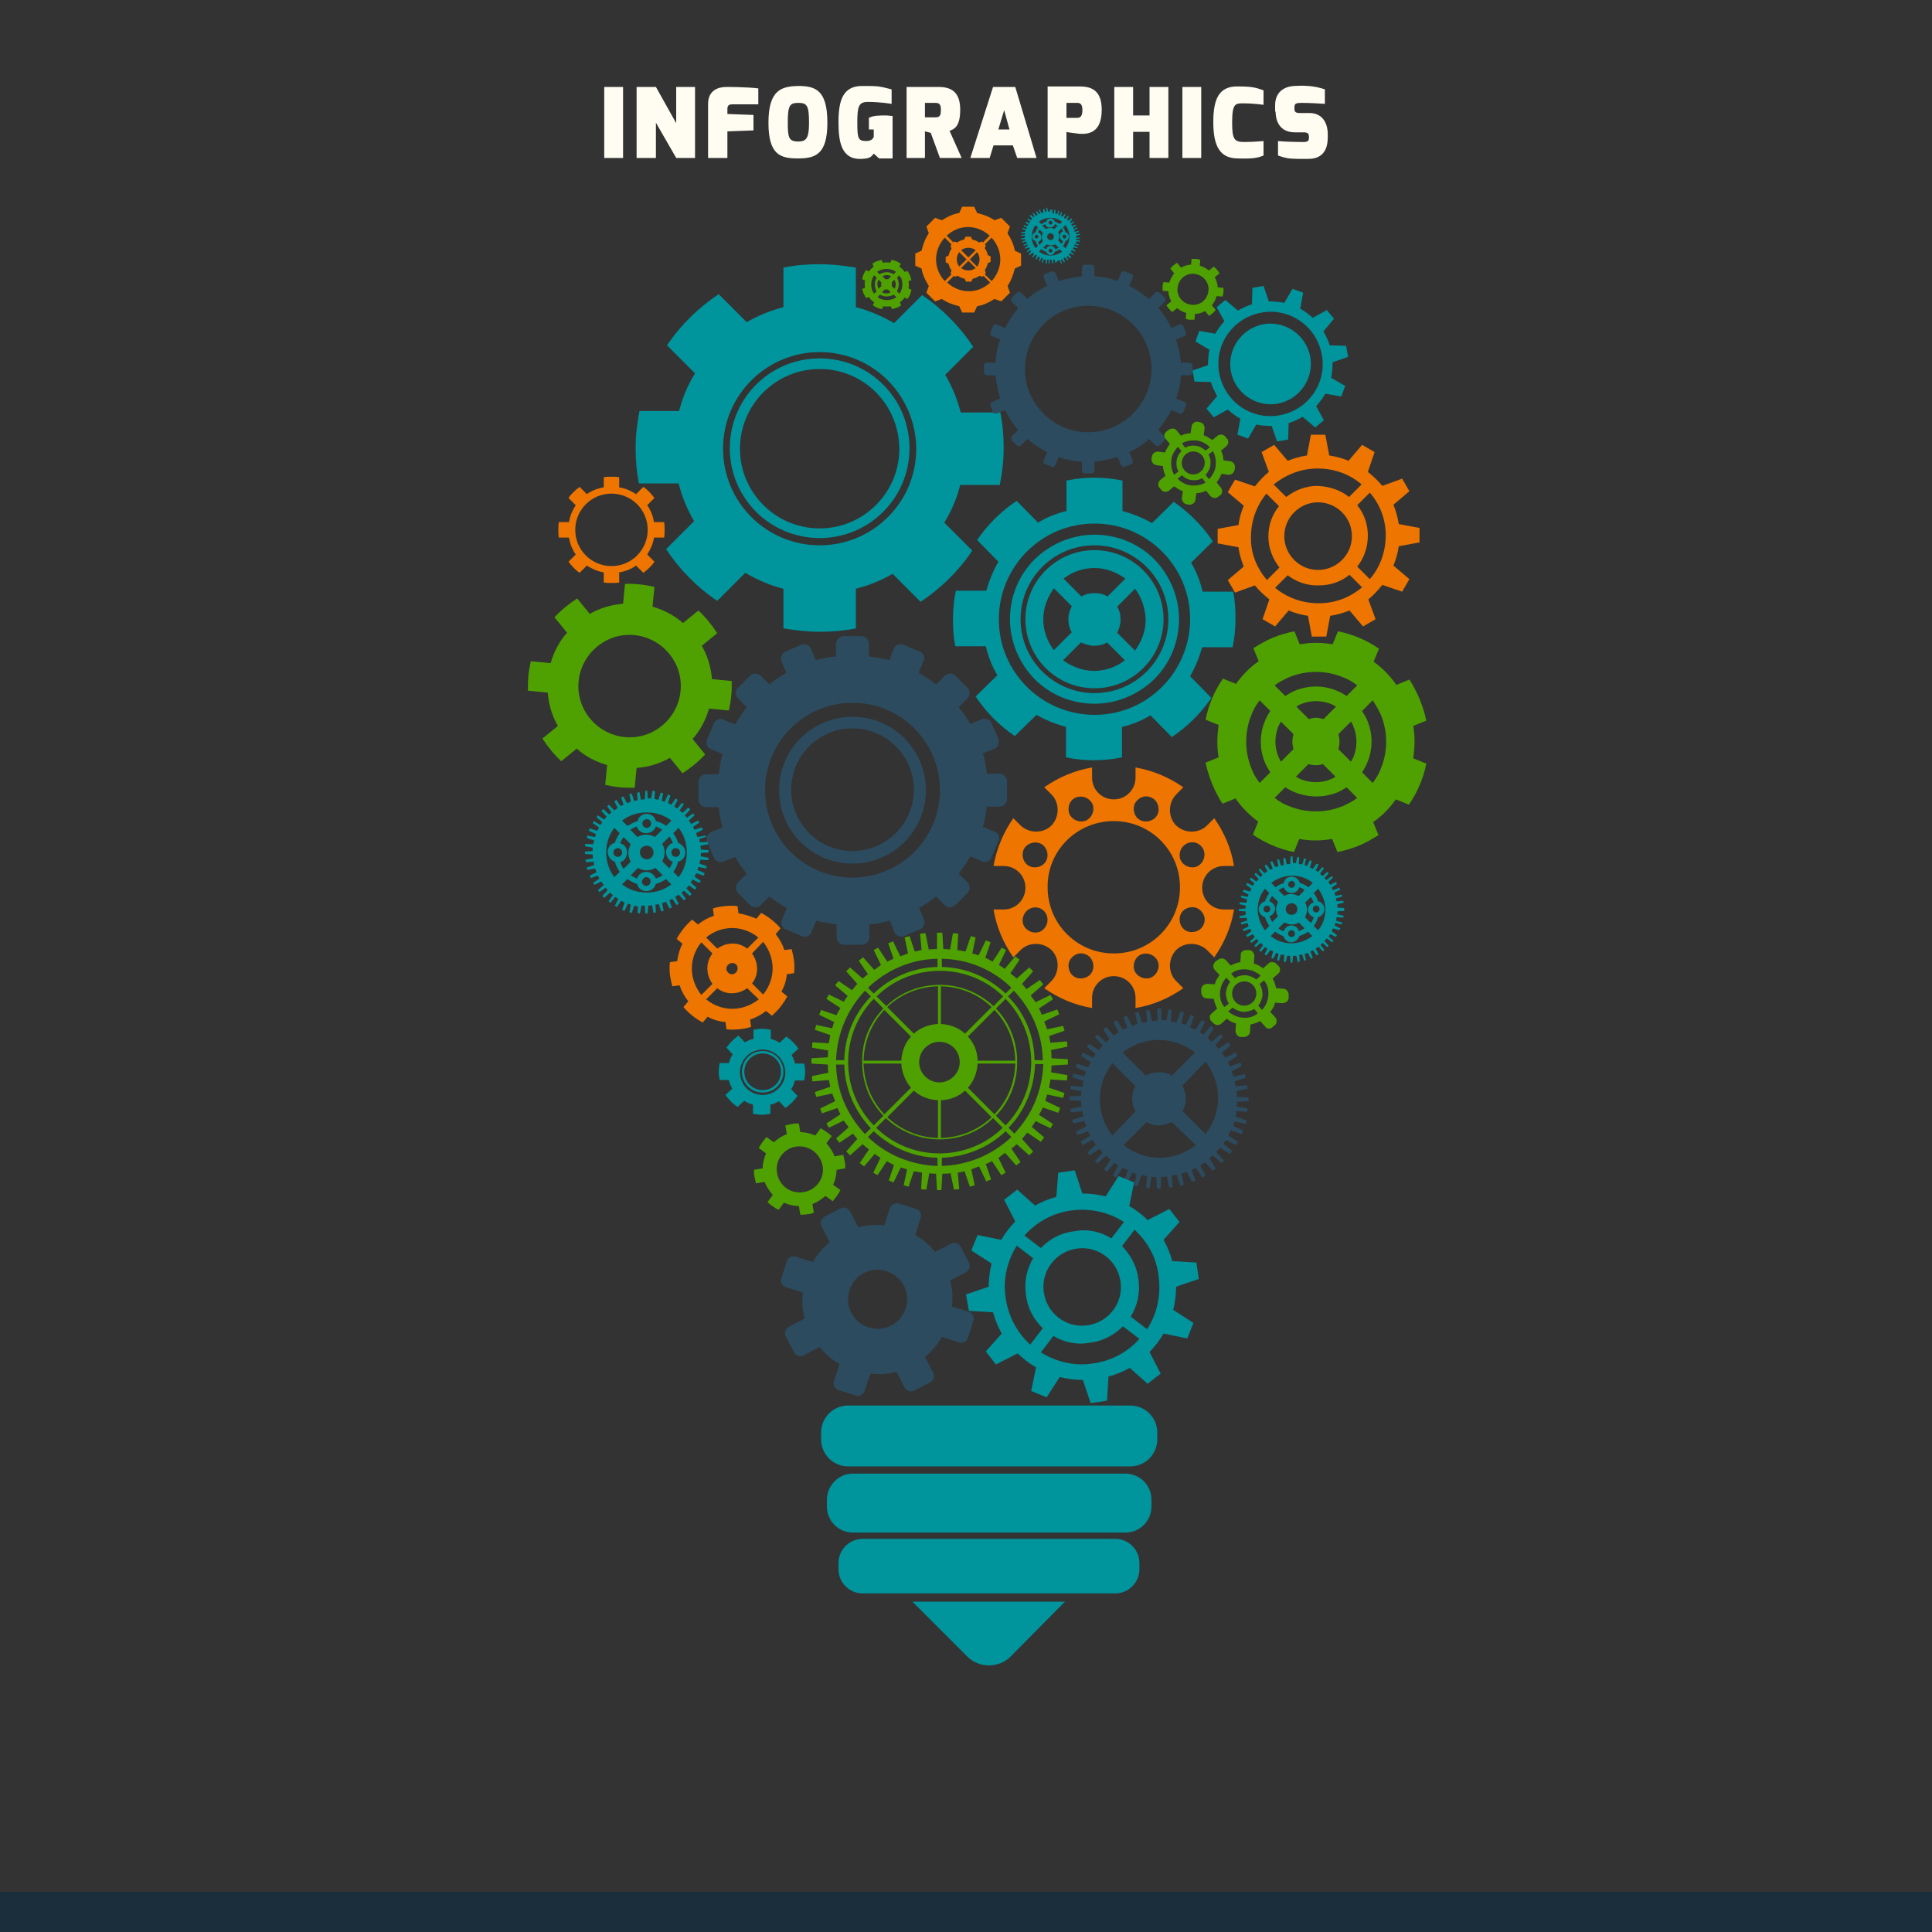 <?xml version="1.0" encoding="utf-8"?>
<!-- Generator: Adobe Illustrator 22.1.0, SVG Export Plug-In . SVG Version: 6.00 Build 0)  -->
<svg version="1.1" id="Layer_1" xmlns="http://www.w3.org/2000/svg" xmlns:xlink="http://www.w3.org/1999/xlink" x="0px" y="0px"
	 viewBox="0 0 400 400" style="enable-background:new 0 0 400 400;" xml:space="preserve">
<rect x="0" y="0" width="400" height="400" fill="#333333" stroke="none"/>
<style type="text/css">
	.st0{fill-rule:evenodd;clip-rule:evenodd;fill:#FFFDF2;}
	.st1{fill-rule:evenodd;clip-rule:evenodd;fill:#1B2E3B;}
	.st2{fill-rule:evenodd;clip-rule:evenodd;fill:#4EA100;}
	.st3{fill-rule:evenodd;clip-rule:evenodd;fill:#ED7500;}
	.st4{fill-rule:evenodd;clip-rule:evenodd;fill:#00949C;}
	.st5{fill-rule:evenodd;clip-rule:evenodd;fill:#2C4B5F;}
</style>
<path class="st0" d="M125.1,32.7L125.1,32.7h3.9V18h-3.9 M131.9,32.7h3.9v-7.3l4.2,7.3h3.9V18h-3.9v7.5l-4.2-7.5h-4V32.7L131.9,32.7
	z M146.7,32.7h3.9v-5.5l5.4-0.2v-3.2l-5.4-0.2v-0.9c0-0.5,0-1.1,1-1.1h5.4v-3.3c-2.4-0.3-6.6-0.3-6.6-0.3c-1.7,0-3.8,0.7-3.8,3.5
	V32.7L146.7,32.7z M159.1,25.4c0,6.7,2.5,7.4,6.1,7.4c3.6,0,6.1-0.8,6.1-7.4c0-6.9-2.6-7.6-6.1-7.6
	C161.9,17.9,159.1,18.5,159.1,25.4L159.1,25.4z M163.1,25.4c0-3.6,0.4-4.1,2.2-4.1c1.8,0,2.2,0.6,2.2,4.1c0,3.1-0.5,3.9-2.2,3.9
	C163.3,29.3,163.1,28.5,163.1,25.4L163.1,25.4z M173.6,25.3c0,4.1,0.6,7.8,4.8,7.6c1.6-0.1,1.9-0.3,2.5-1.1l1.1,1h2.8v-8.8
	c-0.5,0-0.9-0.1-1.4-0.1c-1.3,0-2.6,0-3.5,0.5v2.4h1v1.5c0,0-0.2,0.9-1.5,0.9c-1.8,0-1.9-0.6-1.9-3.9c0-3.3,0.3-4.2,2.2-4.2
	c2.6,0,4.8,0.4,4.9,0.4v-3c-2.7-0.7-2.9-0.7-6.1-0.7C174.5,17.8,173.6,20.8,173.6,25.3L173.6,25.3z M187.6,32.7h3.9v-5.5l1.2,0.3
	l1.9,5.2h4.5l-2.5-5.6c1-0.4,2.2-0.9,2.2-4.4c0-3.7-1.9-4.7-4.5-4.7h-6.6V32.7L187.6,32.7z M191.5,24.3v-3h2.2
	c0.9,0,1.1,0.5,1.1,1.4c0,1-0.1,1.6-1.1,1.6H191.5L191.5,24.3z M200.9,32.7h4l0.8-2.6h4l0.9,2.6h4L210.2,18h-4.6L200.9,32.7
	L200.9,32.7z M206.7,26.8l1.2-4l1.1,4H206.7L206.7,26.8z M216.9,32.7h3.9v-5.4c0.1,0.1,1.9,0.3,2.7,0.4c1.9,0.1,4.6-0.2,4.6-5
	c0-4.3-2.5-4.8-4.6-4.8h-6.6V32.7L216.9,32.7z M220.8,24.4v-3.1h2.3c0.7,0,1,0.5,1,1.5c0,1-0.3,1.6-1,1.6H220.8L220.8,24.4z
	 M230.7,32.7h3.9v-5.4h3.4v5.4h3.9V18H238v5.9h-3.4V18h-3.9V32.7L230.7,32.7z M244.8,32.7h3.9V18h-3.9V32.7L244.8,32.7z M251.2,25.3
	c0,5,1.4,7.5,5.1,7.5c3,0.1,4.1-0.1,5.3-0.6v-3c0,0-2,0.2-4.1,0.2c-2,0-2.4-0.7-2.4-4c0-4.1,0.7-4,2.4-4c2.1,0,4.1,0.3,4.1,0.3v-3
	c-1.7-0.6-2.4-0.8-5.3-0.8C252.3,17.8,251.2,20.6,251.2,25.3L251.2,25.3z M264.1,23.1c0,0.9,0.2,4.3,4,4.3h1.8
	c0.9,0,1.1,0.3,1.1,0.9v0.3c0,0.6-0.3,0.8-1.2,0.8c-1.9,0-4.4-0.1-5.2-0.2v3c2,0.7,2.5,0.7,6.2,0.7c2,0,4.1-0.8,4.1-4.5v-0.7
	c0-1.6-0.7-4.3-3.8-4.3h-1.9c-1.1,0-1.2-0.3-1.2-1v-0.2c0-0.8,0.4-0.9,1.5-0.9c1.3,0,3.5,0.1,4.8,0.2v-3c-1.5-0.5-3.3-0.9-6.3-0.7
	c-2.3,0.1-4,1.4-4,4V23.1z"/>
<rect x="0" y="391.7" class="st1" width="400" height="8.3"/>
<g id="a1">
	<path class="st2" d="M258,196.7l0.6,0c0.6,0,1.1,0.6,1.1,1.3l-0.1,1.5c0.7,0.2,1.3,0.5,1.9,1l1.1-1c0.4-0.4,1-0.4,1.5-0.1l0,0
		l0.2,0.2l0,0l0.4,0.4l0,0l0.2,0.2l0,0c0.2,0.5,0.2,1.1-0.3,1.4l-1.1,1c0.3,0.6,0.6,1.3,0.7,2l1.5,0.1c0.6,0,1.1,0.6,1.1,1.3l0,0.6
		c0,0.6-0.6,1.1-1.3,1.1l-1.5-0.1c-0.2,0.7-0.5,1.3-1,1.9l1,1.1c0.4,0.4,0.4,1,0.1,1.5l0,0l-0.8,0.7l0,0c-0.5,0.3-1.1,0.2-1.4-0.3
		l-1-1.1c-0.6,0.3-1.3,0.6-2,0.7l-0.1,1.5c0,0.6-0.6,1.1-1.3,1.1l-0.6,0c-0.6,0-1.1-0.6-1.1-1.3l0.1-1.5c-0.7-0.2-1.3-0.5-1.9-1
		l-1.1,1c-0.4,0.4-1,0.4-1.5,0.1l0,0l-0.2-0.2l-0.4-0.4l-0.2-0.2l0,0c-0.2-0.5-0.2-1.1,0.3-1.4l1.1-1c-0.3-0.6-0.6-1.3-0.7-2
		l-1.5-0.1c-0.6,0-1.1-0.6-1.1-1.3l0-0.6c0-0.6,0.6-1.1,1.3-1.1l1.5,0.1c0.2-0.7,0.5-1.3,1-1.9l-1-1.1c-0.3-0.3-0.4-0.8-0.2-1.2
		c0.1-0.3,0.3-0.5,0.6-0.7c0.6-0.5,1.3-0.7,1.9-0.1l1,1.1c0.6-0.3,1.3-0.6,2-0.7l0.1-1.5C256.8,197.2,257.3,196.7,258,196.7
		L258,196.7z M257.8,203.2c-1.4-0.1-2.6,0.9-2.7,2.3c-0.1,1.4,0.9,2.6,2.3,2.7c1.4,0.1,2.6-0.9,2.7-2.3
		C260.2,204.5,259.2,203.3,257.8,203.2L257.8,203.2z M257.9,201.9c0.8,0.1,1.6,0.4,2.2,0.9l0.9-0.8c-0.8-0.7-1.8-1.2-3-1.3
		c-1.2-0.1-2.3,0.2-3.1,0.9l0.8,0.9C256.2,202.1,257,201.9,257.9,201.9L257.9,201.9z M260.8,203.7c0.4,0.7,0.6,1.5,0.6,2.3
		c-0.1,0.8-0.4,1.6-0.9,2.2l0.8,0.9c0.7-0.8,1.2-1.8,1.3-3c0.1-1.2-0.2-2.3-0.9-3.1L260.8,203.7L260.8,203.7z M259.7,208.9
		c-0.7,0.4-1.5,0.6-2.3,0.6c-0.8-0.1-1.6-0.4-2.2-0.9l-0.9,0.8c0.8,0.7,1.8,1.2,3,1.3c1.2,0.1,2.3-0.2,3.1-0.9L259.7,208.9
		L259.7,208.9z M254.4,207.8c-0.4-0.7-0.6-1.5-0.6-2.3c0.1-0.8,0.4-1.6,0.9-2.2l-0.8-0.9c-0.7,0.8-1.2,1.8-1.3,3
		c-0.1,1.2,0.2,2.3,0.9,3.1L254.4,207.8z"/>
	<path class="st3" d="M202.3,44.1c1.3,0.3,2.6,0.8,3.6,1.5l1.4-0.5l1.8,1.8l-0.5,1.4c0.7,1.1,1.3,2.3,1.5,3.6l1.3,0.6v2.5l-1.3,0.6
		c-0.3,1.3-0.8,2.6-1.5,3.6l0.5,1.4l-1.8,1.8l-1.4-0.5c-1.1,0.7-2.3,1.3-3.6,1.5l-0.6,1.3h-2.5l-0.6-1.3c-1.3-0.3-2.6-0.8-3.6-1.5
		l-1.4,0.5l-1.8-1.8l0.5-1.4c-0.7-1.1-1.3-2.3-1.5-3.6l-1.3-0.6v-2.5l1.3-0.6c0.3-1.3,0.8-2.6,1.5-3.6l-0.5-1.4l1.8-1.8l1.4,0.5
		c1.1-0.7,2.3-1.3,3.6-1.5l0.6-1.3h2.5L202.3,44.1L202.3,44.1z M196,48.8l1.4,1.4l0.2-0.2l0.6,0.2c0.4-0.3,0.9-0.5,1.4-0.6l0.3-0.6
		h1.1l0.3,0.6c0.5,0.1,1,0.3,1.4,0.6l0.6-0.2l0.2,0.2l1.4-1.4c-1.2-1.1-2.8-1.8-4.5-1.8S197.2,47.7,196,48.8L196,48.8z M199,51.8
		l1.5,1.5l1.5-1.5c-0.4-0.3-0.9-0.5-1.5-0.5C199.9,51.3,199.4,51.5,199,51.8L199,51.8z M200.8,53.7l1.5,1.5c0.3-0.4,0.5-0.9,0.5-1.5
		c0-0.6-0.2-1.1-0.5-1.5L200.8,53.7L200.8,53.7z M203.9,56.8l1.4,1.4c1.1-1.2,1.8-2.8,1.8-4.5c0-1.7-0.7-3.3-1.8-4.5l-1.4,1.4
		l0.2,0.2l-0.2,0.6c0.3,0.4,0.5,0.9,0.6,1.4l0.6,0.3v1.1l-0.6,0.3c-0.1,0.5-0.3,1-0.6,1.4l0.2,0.6L203.9,56.8L203.9,56.8z M205,58.5
		l-1.4-1.4l-0.2,0.2l-0.6-0.2c-0.4,0.3-0.9,0.5-1.4,0.6l-0.3,0.6H200l-0.3-0.6c-0.5-0.1-1-0.3-1.4-0.6l-0.6,0.2l-0.2-0.2l-1.4,1.4
		c1.2,1.1,2.8,1.8,4.5,1.8S203.8,59.6,205,58.5L205,58.5z M202,55.5l-1.5-1.5l-1.5,1.5c0.4,0.3,0.9,0.5,1.5,0.5
		C201,56,201.6,55.8,202,55.5L202,55.5z M200.1,53.7l-1.5-1.5c-0.3,0.4-0.5,0.9-0.5,1.5c0,0.6,0.2,1.1,0.5,1.5L200.1,53.7
		L200.1,53.7z M197,50.6l-1.4-1.4c-1.1,1.2-1.8,2.8-1.8,4.5c0,1.7,0.7,3.3,1.8,4.5l1.4-1.4l-0.2-0.2l0.2-0.6
		c-0.3-0.4-0.5-0.9-0.6-1.4l-0.6-0.3v-1.1l0.6-0.3c0.1-0.5,0.3-1,0.6-1.4l-0.2-0.6L197,50.6z"/>
	<path  class="st3" d="M156.6,190.2l1-1.2c1.5,0.8,2.9,1.9,4,3.2l-1,1.2c0.8,1,1.4,2.1,1.8,3.3l1.5-0.2c0.2,0.8,0.4,1.6,0.5,2.4
		c0.1,0.9,0.1,1.8,0,2.6l-1.5,0.2c-0.1,1.3-0.5,2.5-1.1,3.6l1.2,1c-0.8,1.5-1.9,2.9-3.2,4l-1.2-1c-1,0.8-2.1,1.4-3.3,1.8l0.2,1.5
		c-0.8,0.3-1.6,0.4-2.5,0.5c-0.9,0.1-1.7,0.1-2.6,0l-0.2-1.5c-1.3-0.1-2.6-0.5-3.7-1.1l-1,1.2c-1.5-0.8-2.9-1.9-4-3.2l1-1.2
		c-0.8-1-1.4-2.1-1.8-3.3l-1.5,0.2c-0.2-0.8-0.4-1.6-0.5-2.4c-0.1-0.9-0.1-1.8,0-2.6l1.5-0.2c0.2-1.3,0.5-2.5,1.1-3.6l-1.2-1
		c0.8-1.5,1.9-2.9,3.2-4l1.2,1c1-0.8,2.1-1.4,3.3-1.8l-0.2-1.5c0.8-0.3,1.6-0.4,2.5-0.5c0.9-0.1,1.7-0.1,2.6,0l0.2,1.5
		C154.2,189.3,155.4,189.7,156.6,190.2L156.6,190.2z M146.2,194.1l2.3,2.3c0.7-0.5,1.6-0.9,2.5-1c1.4-0.2,2.7,0.2,3.7,1l2.3-2.3
		c-1.7-1.4-4-2.2-6.4-1.9C148.9,192.4,147.4,193.1,146.2,194.1L146.2,194.1z M147.5,197.4l-2.3-2.3c-1.4,1.7-2.2,4-1.9,6.4
		c0.2,1.7,0.9,3.2,1.9,4.5l2.3-2.3c-0.5-0.7-0.9-1.6-1-2.5C146.3,199.7,146.7,198.5,147.5,197.4L147.5,197.4z M155.7,197.4
		c0.5,0.7,0.9,1.6,1,2.5c0.2,1.4-0.2,2.7-1,3.7l2.3,2.3c1.4-1.7,2.2-4,1.9-6.4c-0.2-1.7-0.9-3.2-1.9-4.5L155.7,197.4L155.7,197.4z
		 M154.7,204.6c-0.7,0.5-1.6,0.9-2.5,1c-1.4,0.2-2.7-0.2-3.7-1l-2.3,2.3c1.7,1.4,4,2.2,6.4,1.9c1.7-0.2,3.2-0.9,4.5-1.9L154.7,204.6
		L154.7,204.6z M151.4,199.4c-0.6,0.1-1.1,0.7-1,1.3c0.1,0.6,0.7,1.1,1.3,1c0.6-0.1,1.1-0.7,1-1.3
		C152.7,199.7,152.1,199.3,151.4,199.4z"/>
	<path class="st4" d="M232.4,105.8c2.2,0.6,4.2,1.4,6.1,2.5l4.5-4.4c3.2,2.2,6,5,8.1,8.2l-4.5,4.4c1.1,1.8,1.9,3.9,2.4,6l6.3,0
		c0.4,1.8,0.5,3.7,0.5,5.6c0,2-0.2,4-0.6,5.9l-6.3,0c-0.6,2.1-1.4,4.1-2.5,6l4.4,4.5c-2.2,3.2-5,6-8.2,8.1l-4.4-4.5
		c-1.8,1.1-3.8,1.9-5.9,2.4v6.3c-1.9,0.4-3.8,0.6-5.8,0.6c-2,0-3.9-0.2-5.8-0.6v-6.3c-2.2-0.6-4.2-1.4-6.1-2.5l-4.5,4.4
		c-3.2-2.2-6-5-8.1-8.2l4.5-4.4c-1.1-1.8-1.9-3.9-2.4-6l-6.3,0c-0.4-1.8-0.5-3.7-0.5-5.6c0-2,0.2-4,0.6-5.9l6.3,0
		c0.6-2.1,1.4-4.1,2.5-6l-4.4-4.5c2.2-3.2,5-6,8.2-8.1l4.4,4.5c1.8-1.1,3.8-1.9,5.9-2.4v-6.3c1.9-0.4,3.8-0.6,5.8-0.6
		c2,0,3.9,0.2,5.8,0.6V105.8L232.4,105.8z M235,121.9l-3.7,3.7c0.5,0.8,0.7,1.7,0.7,2.7c0,1-0.3,1.9-0.7,2.7l3.7,3.7
		c1.3-1.8,2.2-4,2.2-6.4C237.1,125.8,236.3,123.6,235,121.9L235,121.9z M223.8,133l-3.7,3.7c1.8,1.3,4,2.2,6.4,2.2
		c2.4,0,4.6-0.8,6.4-2.2l-3.7-3.7c-0.8,0.5-1.7,0.7-2.7,0.7C225.6,133.7,224.7,133.4,223.8,133L223.8,133z M218.2,134.6l3.7-3.7
		c-0.5-0.8-0.7-1.7-0.7-2.7c0-1,0.3-1.9,0.7-2.7l-3.7-3.7c-1.3,1.8-2.2,4-2.2,6.4C216,130.6,216.8,132.8,218.2,134.6L218.2,134.6z
		 M229.3,123.5l3.7-3.7c-1.8-1.3-4-2.2-6.4-2.2c-2.4,0-4.6,0.8-6.4,2.2l3.7,3.7c0.8-0.5,1.7-0.7,2.7-0.7
		C227.6,122.8,228.5,123,229.3,123.5L229.3,123.5z M226.6,108.4c-5.5,0-10.4,2.2-14,5.8c-3.6,3.6-5.8,8.6-5.8,14
		c0,5.5,2.2,10.4,5.8,14c3.6,3.6,8.6,5.8,14,5.8c5.5,0,10.4-2.2,14-5.8c3.6-3.6,5.8-8.6,5.8-14c0-5.5-2.2-10.4-5.8-14
		C237,110.6,232.1,108.4,226.6,108.4L226.6,108.4z M239,115.8c-3.2-3.2-7.6-5.1-12.4-5.1c-4.8,0-9.2,2-12.4,5.1
		c-3.2,3.2-5.1,7.6-5.1,12.4c0,4.8,2,9.2,5.1,12.4c3.2,3.2,7.6,5.1,12.4,5.1c4.8,0,9.2-2,12.4-5.1c3.2-3.2,5.1-7.6,5.1-12.4
		C244.1,123.4,242.1,119,239,115.8L239,115.8z M226.6,113.9c-7.9,0-14.3,6.4-14.3,14.3c0,7.9,6.4,14.3,14.3,14.3
		c7.9,0,14.3-6.4,14.3-14.3C240.9,120.3,234.5,113.9,226.6,113.9L226.6,113.9z M226.6,112.9c-8.5,0-15.3,6.9-15.3,15.3
		c0,8.5,6.9,15.3,15.3,15.3c8.5,0,15.3-6.9,15.3-15.3C241.9,119.8,235,112.9,226.6,112.9z"/>
	<path class="st2" d="M275.9,133.4l1.1-2.7c3,0.6,5.9,1.8,8.5,3.6l-1.1,2.7c1.8,1.3,3.4,2.9,4.7,4.8l2.7-1.1c0.8,1.2,1.5,2.6,2.1,4
		c0.6,1.5,1.1,3,1.4,4.5l-2.7,1.1c0.4,2.3,0.3,4.5,0,6.7l2.7,1.1c-0.6,3-1.8,5.9-3.6,8.5l-2.7-1.1c-1.3,1.8-2.8,3.4-4.7,4.7l1.1,2.7
		c-1.3,0.8-2.6,1.6-4.1,2.2c-1.5,0.6-2.9,1-4.4,1.3l-1.1-2.7c-2.3,0.4-4.6,0.4-6.8,0l-1.1,2.7c-3-0.6-5.9-1.8-8.5-3.6l1.1-2.7
		c-1.8-1.3-3.4-2.9-4.7-4.8l-2.7,1.1c-0.8-1.2-1.5-2.6-2.1-4c-0.6-1.5-1.1-3-1.4-4.5l2.7-1.1c-0.4-2.3-0.3-4.5,0-6.7l-2.7-1.1
		c0.6-3,1.8-5.9,3.6-8.5l2.7,1.1c1.3-1.8,2.8-3.4,4.7-4.7l-1.1-2.7c1.3-0.8,2.6-1.6,4.1-2.2c1.5-0.6,2.9-1,4.4-1.3l1.1,2.7
		C271.4,133,273.7,133,275.9,133.4L275.9,133.4z M284.2,145l-2.2,2.2c0.4,0.6,0.8,1.3,1.1,2c1.5,3.6,1,7.6-1.1,10.7l2.2,2.2
		c0.7-0.9,1.3-1.9,1.7-3c1.4-3.4,1.5-7.4,0-11.1C285.4,146.9,284.8,145.9,284.2,145L284.2,145z M279.7,149.4l-2.6,2.6
		c0.3,1,0.3,2.1,0,3.1l2.6,2.6c0.2-0.3,0.3-0.6,0.5-0.9c0.8-2,0.9-4.3,0-6.4C280.1,150,279.9,149.7,279.7,149.4L279.7,149.4z
		 M270.9,158.2l-2.6,2.6c0.3,0.2,0.6,0.3,0.9,0.5c2,0.8,4.3,0.9,6.4,0c0.3-0.1,0.6-0.3,0.9-0.5l-2.6-2.6
		C273,158.5,271.9,158.5,270.9,158.2L270.9,158.2z M266.1,163l-2.2,2.2c0.9,0.7,1.9,1.3,3,1.7c3.4,1.4,7.4,1.5,11.1,0
		c1.1-0.5,2.1-1,3-1.7l-2.2-2.2c-0.6,0.4-1.3,0.8-2,1.1C273.2,165.5,269.2,165,266.1,163L266.1,163z M260.8,162.1l2.2-2.2
		c-0.4-0.6-0.8-1.3-1.1-2c-1.5-3.6-1-7.6,1.1-10.7l-2.2-2.2c-0.7,0.9-1.3,1.9-1.7,3c-1.4,3.4-1.5,7.4,0,11.1
		C259.5,160.2,260.1,161.2,260.8,162.1L260.8,162.1z M265.2,157.7l2.6-2.6c-0.3-1-0.3-2.1,0-3.1l-2.6-2.6c-0.2,0.3-0.3,0.6-0.5,0.9
		c-0.8,2-0.9,4.3,0,6.4C264.9,157.1,265,157.4,265.2,157.7L265.2,157.7z M274,148.9l2.6-2.6c-0.3-0.2-0.6-0.3-0.9-0.5
		c-2-0.8-4.3-0.9-6.4,0c-0.3,0.1-0.6,0.3-0.9,0.5l2.6,2.6C272,148.5,273,148.5,274,148.9L274,148.9z M278.8,144.1l2.2-2.2
		c-0.9-0.7-1.9-1.3-3-1.7c-3.4-1.4-7.4-1.5-11.1,0c-1.1,0.5-2.1,1-3,1.7l2.2,2.2c0.6-0.4,1.3-0.8,2-1.1
		C271.8,141.5,275.7,142,278.8,144.1z"/>
	<path class="st5" d="M239.6,208.8h0.8l0.1,2.4c0.3,0,0.7,0,1,0.1l0.4-2.3l0.7,0.1l-0.2,2.4c0.4,0.1,0.8,0.1,1.2,0.2l0.8-2.3
		l0.7,0.2l-0.5,2.3c0.3,0.1,0.6,0.2,0.9,0.3l1-2.1l0.7,0.3l-0.8,2.3c0.4,0.2,0.7,0.3,1.1,0.5l1.3-2l0.7,0.4l-1.1,2.1
		c0.3,0.2,0.6,0.4,0.8,0.5l1.5-1.8l0.6,0.5l-1.3,2c0.3,0.3,0.6,0.5,0.9,0.8l1.8-1.6l0.5,0.5l-1.6,1.8c0.2,0.2,0.4,0.5,0.7,0.7l2-1.3
		l0.5,0.6l-1.8,1.6c0.2,0.3,0.5,0.7,0.7,1l2.1-1.1l0.4,0.7l-2,1.3c0.2,0.3,0.3,0.6,0.4,0.9l2.2-0.8l0.3,0.7l-2.1,1.1
		c0.1,0.4,0.3,0.7,0.4,1.1l2.3-0.5l0.2,0.7l-2.3,0.8c0.1,0.3,0.1,0.6,0.2,1l2.4-0.2l0.1,0.7l-2.3,0.5c0,0.4,0.1,0.8,0.1,1.2l2.4,0.1
		v0.8l-2.4,0.1c0,0.3,0,0.7-0.1,1l2.3,0.4l-0.1,0.7L256,230c-0.1,0.4-0.1,0.8-0.2,1.2l2.3,0.8l-0.2,0.7l-2.3-0.5
		c-0.1,0.3-0.2,0.6-0.3,0.9l2.1,1l-0.3,0.7l-2.3-0.8c-0.2,0.4-0.3,0.7-0.5,1.1l2,1.3l-0.4,0.7l-2.1-1.1c-0.2,0.3-0.4,0.6-0.5,0.8
		l1.8,1.5l-0.5,0.6l-2-1.3c-0.3,0.3-0.5,0.6-0.8,0.9l1.6,1.8l-0.5,0.5l-1.8-1.6c-0.2,0.2-0.5,0.4-0.7,0.7l1.3,2l-0.6,0.5l-1.6-1.8
		c-0.3,0.2-0.7,0.5-1,0.7l1.1,2.1l-0.7,0.4l-1.3-2c-0.3,0.2-0.6,0.3-0.9,0.4l0.8,2.2l-0.7,0.3l-1.1-2.1c-0.4,0.1-0.7,0.3-1.1,0.4
		l0.5,2.3l-0.7,0.2l-0.8-2.3c-0.3,0.1-0.6,0.1-1,0.2l0.2,2.4l-0.7,0.1l-0.5-2.3c-0.4,0-0.8,0.1-1.2,0.1l-0.1,2.4h-0.8l-0.1-2.4
		c-0.3,0-0.7,0-1-0.1L238,246l-0.7-0.1l0.2-2.4c-0.4-0.1-0.8-0.1-1.2-0.2l-0.8,2.3l-0.7-0.2l0.5-2.3c-0.3-0.1-0.6-0.2-0.9-0.3
		l-1,2.1l-0.7-0.3l0.8-2.3c-0.4-0.2-0.7-0.3-1.1-0.5l-1.3,2l-0.7-0.4l1.1-2.1c-0.3-0.2-0.6-0.4-0.8-0.5l-1.5,1.8l-0.6-0.5l1.3-2
		c-0.3-0.3-0.6-0.5-0.9-0.8l-1.8,1.6l-0.5-0.5l1.6-1.8c-0.2-0.2-0.4-0.5-0.7-0.7l-2,1.3l-0.5-0.6l1.8-1.6c-0.2-0.3-0.5-0.7-0.7-1
		l-2.1,1.1l-0.4-0.7l2-1.3c-0.2-0.3-0.3-0.6-0.4-0.9l-2.2,0.8l-0.3-0.7l2.1-1.1c-0.1-0.4-0.3-0.7-0.4-1.1l-2.3,0.5l-0.2-0.7l2.3-0.8
		c-0.1-0.3-0.1-0.6-0.2-1l-2.4,0.2l-0.1-0.7l2.3-0.5c0-0.4-0.1-0.8-0.1-1.2l-2.4-0.1v-0.8l2.4-0.1c0-0.3,0-0.7,0.1-1l-2.3-0.4
		l0.1-0.7l2.4,0.2c0.1-0.4,0.1-0.8,0.2-1.2l-2.3-0.8l0.2-0.7l2.3,0.5c0.1-0.3,0.2-0.6,0.3-0.9l-2.1-1l0.3-0.7l2.3,0.8
		c0.2-0.4,0.3-0.7,0.5-1.1l-2-1.3l0.4-0.7l2.1,1.1c0.2-0.3,0.4-0.6,0.5-0.8l-1.8-1.5l0.5-0.6l2,1.3c0.3-0.3,0.5-0.6,0.8-0.9
		l-1.6-1.8l0.5-0.5l1.8,1.6c0.2-0.2,0.5-0.4,0.7-0.7l-1.3-2l0.6-0.5l1.6,1.8c0.3-0.2,0.7-0.5,1-0.7l-1.1-2.1l0.7-0.4l1.3,2
		c0.3-0.2,0.6-0.3,0.9-0.4l-0.8-2.2l0.7-0.3l1.1,2.1c0.4-0.1,0.7-0.3,1.1-0.4l-0.5-2.3l0.7-0.2l0.8,2.3c0.3-0.1,0.6-0.1,1-0.2
		l-0.2-2.4l0.7-0.1l0.5,2.3c0.4,0,0.8-0.1,1.2-0.1L239.6,208.8L239.6,208.8z M240,222c1,0,1.9,0.2,2.6,0.7l4.8-4.8
		c-2.1-1.6-4.7-2.6-7.5-2.6c-2.8,0-5.4,1-7.5,2.6l4.8,4.8C238.1,222.2,239,222,240,222L240,222z M244.8,224.8
		c0.4,0.8,0.7,1.7,0.7,2.6c0,1-0.2,1.9-0.7,2.6l4.8,4.8c1.6-2.1,2.6-4.7,2.6-7.5c0-2.8-1-5.4-2.6-7.5L244.8,224.8L244.8,224.8z
		 M242.6,232.3c-0.8,0.4-1.7,0.7-2.6,0.7c-1,0-1.9-0.2-2.6-0.7l-4.8,4.8c2.1,1.6,4.7,2.6,7.5,2.6c2.8,0,5.4-1,7.5-2.6L242.6,232.3
		L242.6,232.3z M235.1,230.1c-0.4-0.8-0.7-1.7-0.7-2.6c0-1,0.2-1.9,0.7-2.6l-4.8-4.8c-1.6,2.1-2.6,4.7-2.6,7.5c0,2.8,1,5.4,2.6,7.5
		L235.1,230.1z"/>
	<path class="st4" d="M219.1,242.8l3.4-0.5l1.6,4.8c1.6,0,3.2,0.2,4.8,0.6l2.7-4.2l3.2,1.3l-1,4.9c1.4,0.8,2.7,1.8,3.8,2.9l4.5-2.3
		l2.1,2.7l-3.3,3.7c0.8,1.4,1.4,2.9,1.8,4.4l5,0.3l0.5,3.4l-4.7,1.6c0,1.6-0.2,3.2-0.6,4.8l4.2,2.7l-1.3,3.2l-4.9-1
		c-0.8,1.4-1.8,2.7-2.9,3.8l2.3,4.5l-2.7,2.1l-3.7-3.3c-1.4,0.8-2.9,1.4-4.4,1.8l-0.3,5l-3.4,0.5l-1.6-4.8c-1.6,0-3.2-0.2-4.8-0.6
		l-2.7,4.2l-3.2-1.3l1-4.9c-1.4-0.8-2.7-1.8-3.8-2.9l-4.5,2.3l-2.1-2.7l3.3-3.7c-0.8-1.4-1.4-2.9-1.8-4.4l-5-0.3L200,268l4.7-1.6
		c0-1.6,0.2-3.2,0.6-4.8l-4.2-2.7l1.3-3.2l4.9,1c0.8-1.4,1.8-2.7,2.9-3.8l-2.3-4.5l2.7-2.1l3.7,3.3c1.4-0.8,2.9-1.4,4.4-1.8
		L219.1,242.8L219.1,242.8z M234.9,254.6l-2.6,3.4c1.8,1.8,3.1,4.2,3.4,6.9c0.4,2.8-0.2,5.4-1.6,7.7l3.4,2.6c2-3.1,2.9-6.9,2.4-10.8
		C239.5,260.4,237.6,257.1,234.9,254.6L234.9,254.6z M230.1,256.4l2.6-3.4c-3.1-2-6.9-2.9-10.8-2.4c-3.9,0.5-7.3,2.4-9.8,5.2
		l3.4,2.6c1.8-1.9,4.2-3.2,7-3.5C225.3,254.4,227.9,255,230.1,256.4L230.1,256.4z M218.1,276.6l-2.6,3.4c3.1,1.9,6.8,2.9,10.7,2.3
		c3.9-0.5,7.3-2.4,9.7-5.1l-3.4-2.6c-1.8,1.8-4.2,3.1-6.9,3.4C222.9,278.5,220.3,277.9,218.1,276.6L218.1,276.6z M213.3,278.4
		l2.6-3.4c-1.9-1.8-3.2-4.2-3.5-7c-0.4-2.7,0.2-5.3,1.5-7.5l-3.4-2.6c-1.9,3.1-2.9,6.8-2.3,10.7
		C208.7,272.5,210.6,275.9,213.3,278.4L213.3,278.4z M223,258.5c-4.4,0.6-7.5,4.6-6.9,9c0.6,4.4,4.6,7.5,9,6.9
		c4.4-0.6,7.5-4.6,6.9-9C231.4,261,227.4,257.9,223,258.5z"/>
	<path class="st4" d="M177.2,63.6c2.8,0.7,5.5,1.9,7.9,3.3l5.8-5.8c4.2,2.8,7.8,6.5,10.6,10.7l-5.8,5.8c1.4,2.4,2.5,5,3.2,7.8l8.2,0
		c0.5,2.4,0.7,4.8,0.7,7.3c0,2.7-0.3,5.2-0.8,7.7l-8.2,0c-0.7,2.8-1.8,5.4-3.3,7.8l5.8,5.8c-2.8,4.2-6.5,7.8-10.7,10.6l-5.8-5.8
		c-2.4,1.4-4.9,2.4-7.6,3.1v8.2c-2.4,0.5-5,0.7-7.5,0.7s-5.1-0.3-7.5-0.7v-8.2c-2.8-0.7-5.5-1.9-7.9-3.3l-5.8,5.8
		c-4.2-2.8-7.8-6.5-10.6-10.7l5.8-5.8c-1.4-2.4-2.5-5-3.2-7.8l-8.2,0c-0.5-2.4-0.7-4.8-0.7-7.3c0-2.7,0.3-5.2,0.8-7.7l8.2,0
		c0.7-2.8,1.8-5.4,3.3-7.8l-5.8-5.8c2.8-4.2,6.5-7.8,10.7-10.6l5.8,5.8c2.4-1.4,4.9-2.4,7.6-3.1v-8.2c2.4-0.5,5-0.7,7.5-0.7
		s5.1,0.3,7.5,0.7V63.6L177.2,63.6z M169.7,74.2c-10.3,0-18.6,8.3-18.6,18.6s8.3,18.6,18.6,18.6s18.6-8.3,18.6-18.6
		S180,74.2,169.7,74.2L169.7,74.2z M169.7,76.4c-9.1,0-16.5,7.4-16.5,16.5c0,9.1,7.4,16.5,16.5,16.5c9.1,0,16.5-7.4,16.5-16.5
		C186.1,83.7,178.8,76.4,169.7,76.4L169.7,76.4z M169.7,72.9c-11,0-20,8.9-20,20c0,11,8.9,20,20,20c11,0,20-8.9,20-20
		C189.6,81.8,180.7,72.9,169.7,72.9z"/>
	<path class="st2" d="M135.1,125.6c2.4,0.7,4.5,1.8,6.3,3.4l3.2-2.6c1.5,1.4,2.8,3,3.9,4.7l-3.2,2.6c1.2,2.1,1.9,4.4,2.1,6.9
		l4.1,0.4c0,1,0,2-0.1,3.1c-0.1,1-0.3,2.1-0.5,3l-4.1-0.4c-0.7,2.4-1.8,4.5-3.4,6.3l2.6,3.2c-1.4,1.5-3,2.8-4.7,3.9l-2.6-3.2
		c-2.1,1.2-4.4,1.9-6.9,2.1l-0.4,4.1c-1,0-2,0-3.1-0.1c-1-0.1-2.1-0.3-3-0.5l0.4-4.1c-2.4-0.7-4.5-1.8-6.3-3.4l-3.2,2.6
		c-1.5-1.4-2.8-3-3.9-4.7l3.2-2.6c-1.2-2.1-1.9-4.4-2.1-6.9l-4.1-0.4c0-1,0-2,0.1-3.1c0.1-1,0.3-2.1,0.5-3l4.1,0.4
		c0.7-2.4,1.8-4.5,3.4-6.3l-2.6-3.2c1.4-1.5,3-2.8,4.7-3.9l2.6,3.2c2.1-1.2,4.4-1.9,6.9-2.1l0.4-4.1c1-0.1,2,0,3.1,0.1
		c1,0.1,2.1,0.3,3,0.5L135.1,125.6L135.1,125.6z M131.4,131.5c-5.8-0.6-11,3.7-11.6,9.5c-0.6,5.8,3.7,11,9.5,11.6
		c5.8,0.6,11-3.7,11.6-9.5C141.5,137.3,137.2,132.1,131.4,131.5z"/>
	<path class="st3" d="M128.2,100.9c1.3,0.2,2.4,0.7,3.5,1.4l1.5-1.5c0.9,0.6,1.6,1.4,2.3,2.3l-1.5,1.5c0.7,1,1.2,2.2,1.4,3.5h2.1
		c0.1,0.5,0.1,1.1,0.1,1.6c0,0.5,0,1.1-0.1,1.6h-2.1c-0.2,1.3-0.7,2.4-1.4,3.5l1.5,1.5c-0.6,0.9-1.4,1.6-2.3,2.3l-1.5-1.5
		c-1,0.7-2.2,1.2-3.5,1.4v2.1c-0.5,0.1-1.1,0.1-1.6,0.1c-0.5,0-1.1,0-1.6-0.1v-2.1c-1.3-0.2-2.4-0.7-3.5-1.4l-1.5,1.5
		c-0.9-0.6-1.6-1.4-2.3-2.3l1.5-1.5c-0.7-1-1.2-2.2-1.4-3.5h-2.1c-0.1-0.5-0.1-1.1-0.1-1.6c0-0.5,0-1.1,0.1-1.6h2.1
		c0.2-1.3,0.7-2.4,1.4-3.5l-1.5-1.5c0.6-0.9,1.4-1.6,2.3-2.3l1.5,1.5c1-0.7,2.2-1.2,3.5-1.4v-2.1c0.5-0.1,1.1-0.1,1.6-0.1
		c0.5,0,1.1,0,1.6,0.1V100.9L128.2,100.9z M126.6,102.2c-4.2,0-7.5,3.4-7.5,7.5c0,4.2,3.4,7.5,7.5,7.5c4.2,0,7.5-3.4,7.5-7.5
		C134.1,105.5,130.7,102.2,126.6,102.2z"/>
	<path class="st5" d="M186.2,249.2l3.5,1.1c0.8,0.3,1.2,1.1,0.9,1.9l-1.1,3.5c1.6,0.9,3,2.1,4.1,3.5l3.3-1.7c0.7-0.4,1.6-0.1,2,0.6
		l1.7,3.3c0.4,0.7,0.1,1.6-0.6,2l-3.3,1.7c0.5,1.7,0.6,3.6,0.4,5.4l3.5,1.1c0.8,0.3,1.2,1.1,0.9,1.9l-1.1,3.5
		c-0.3,0.8-1.1,1.2-1.9,0.9l-3.5-1.1c-0.9,1.6-2.1,3-3.5,4.1l1.7,3.3c0.4,0.7,0.1,1.6-0.6,2l-3.3,1.7c-0.7,0.4-1.6,0.1-2-0.6
		l-1.7-3.3c-1.7,0.5-3.6,0.6-5.4,0.4L179,288c-0.3,0.8-1.1,1.2-1.9,0.9l-3.5-1.1c-0.8-0.3-1.2-1.1-0.9-1.9l1.1-3.5
		c-1.6-0.9-3-2.1-4.1-3.5l-3.3,1.7c-0.7,0.4-1.6,0.1-2-0.6l-1.7-3.3c-0.4-0.7-0.1-1.6,0.6-2l3.3-1.7c-0.5-1.7-0.6-3.6-0.4-5.4
		l-3.5-1.1c-0.8-0.3-1.2-1.1-0.9-1.9l1.1-3.5c0.3-0.8,1.1-1.2,1.9-0.9l3.5,1.1c0.9-1.6,2.1-3,3.5-4.1l-1.7-3.3
		c-0.4-0.7-0.1-1.6,0.6-2l3.3-1.7c0.7-0.4,1.6-0.1,2,0.6l1.7,3.3c1.7-0.5,3.6-0.6,5.4-0.4l1.1-3.5
		C184.6,249.4,185.4,248.9,186.2,249.2L186.2,249.2z M183.6,263.2c-3.2-1.1-6.7,0.7-7.7,3.9c-1.1,3.2,0.7,6.7,3.9,7.7
		c3.2,1.1,6.7-0.7,7.7-3.9C188.6,267.7,186.8,264.3,183.6,263.2z"/>
	<path class="st5" d="M226.6,57.2c1.7,0.1,3.3,0.4,4.8,1l0.7-1.7c0.1-0.3,0.5-0.5,0.8-0.3l1.3,0.5c0.3,0.1,0.5,0.5,0.3,0.8l-0.7,1.7
		c1.5,0.7,2.8,1.7,4.1,2.7l1.3-1.3c0.2-0.2,0.6-0.2,0.9,0l1,1c0.2,0.2,0.2,0.6,0,0.9l-1.3,1.3c1.1,1.2,2,2.6,2.7,4.1l1.7-0.7
		c0.3-0.1,0.7,0,0.8,0.3l0.5,1.3c0.1,0.3,0,0.7-0.3,0.8l-1.7,0.7c0.5,1.5,0.8,3.1,1,4.8h1.8c0.3,0,0.6,0.3,0.6,0.6v1.4
		c0,0.3-0.3,0.6-0.6,0.6h-1.8c-0.1,1.7-0.4,3.3-1,4.8l1.7,0.7c0.3,0.1,0.5,0.5,0.3,0.8l-0.5,1.3c-0.1,0.3-0.5,0.5-0.8,0.3l-1.7-0.7
		c-0.7,1.5-1.7,2.8-2.7,4.1l1.3,1.3c0.2,0.2,0.2,0.6,0,0.9l-1,1c-0.2,0.2-0.6,0.2-0.9,0l-1.3-1.3c-1.2,1.1-2.6,2-4.1,2.7l0.7,1.7
		c0.1,0.3,0,0.7-0.3,0.8l-1.3,0.5c-0.3,0.1-0.7,0-0.8-0.3l-0.7-1.7c-1.5,0.5-3.1,0.8-4.8,1v1.8c0,0.3-0.3,0.6-0.6,0.6h-1.4
		c-0.3,0-0.6-0.3-0.6-0.6v-1.8c-1.7-0.1-3.3-0.4-4.8-1l-0.7,1.7c-0.1,0.3-0.5,0.5-0.8,0.3l-1.3-0.5c-0.3-0.1-0.5-0.5-0.3-0.8
		l0.7-1.7c-1.5-0.7-2.8-1.7-4.1-2.7l-1.3,1.3c-0.2,0.2-0.6,0.2-0.9,0l-1-1c-0.2-0.2-0.2-0.6,0-0.9l1.3-1.3c-1.1-1.2-2-2.6-2.7-4.1
		l-1.7,0.7c-0.3,0.1-0.7,0-0.8-0.3l-0.5-1.3c-0.1-0.3,0-0.7,0.3-0.8l1.7-0.7c-0.5-1.5-0.8-3.1-1-4.8h-1.8c-0.3,0-0.6-0.3-0.6-0.6
		v-1.4c0-0.3,0.3-0.6,0.6-0.6h1.8c0.1-1.7,0.4-3.3,1-4.8l-1.7-0.7c-0.3-0.1-0.5-0.5-0.3-0.8l0.5-1.3c0.1-0.3,0.5-0.5,0.8-0.3
		l1.7,0.7c0.7-1.5,1.7-2.8,2.7-4.1l-1.3-1.3c-0.2-0.2-0.2-0.6,0-0.9l1-1c0.2-0.2,0.6-0.2,0.9,0l1.3,1.3c1.2-1.1,2.6-2,4.1-2.7
		l-0.7-1.7c-0.1-0.3,0-0.7,0.3-0.8l1.3-0.5c0.3-0.1,0.7,0,0.8,0.3l0.7,1.7c1.5-0.5,3.1-0.8,4.8-1v-1.8c0-0.3,0.3-0.6,0.6-0.6h1.4
		c0.3,0,0.6,0.3,0.6,0.6V57.2L226.6,57.2z M225.3,63.3c-7.2,0-13.1,5.9-13.1,13.1c0,7.2,5.9,13.1,13.1,13.1
		c7.2,0,13.1-5.9,13.1-13.1C238.4,69.2,232.5,63.3,225.3,63.3z"/>
	<path class="st5" d="M174.7,131.7h3.6c0.9,0,1.6,0.7,1.6,1.6v2.6c1.4,0.2,2.8,0.4,4.2,0.8l1-2.4c0.3-0.8,1.2-1.2,2-0.8l3.3,1.4
		c0.8,0.3,1.2,1.2,0.8,2l-1,2.4c1.2,0.7,2.4,1.5,3.6,2.4l1.8-1.8c0.6-0.6,1.6-0.6,2.2,0l2.5,2.5c0.6,0.6,0.6,1.6,0,2.2l-1.8,1.8
		c0.9,1.1,1.7,2.3,2.4,3.5l2.4-1c0.8-0.3,1.7,0.1,2,0.8l1.4,3.3c0.3,0.8-0.1,1.7-0.8,2l-2.4,1c0.4,1.4,0.7,2.8,0.8,4.2h2.6
		c0.9,0,1.6,0.7,1.6,1.6v3.6c0,0.9-0.7,1.6-1.6,1.6h-2.6c-0.2,1.4-0.4,2.8-0.8,4.2l2.4,1c0.8,0.3,1.2,1.2,0.8,2l-1.4,3.3
		c-0.3,0.8-1.2,1.2-2,0.8l-2.4-1c-0.7,1.2-1.5,2.4-2.4,3.6l1.8,1.8c0.6,0.6,0.6,1.6,0,2.2l-2.5,2.5c-0.6,0.6-1.6,0.6-2.2,0l-1.8-1.8
		c-1.1,0.9-2.3,1.7-3.5,2.4l1,2.4c0.3,0.8-0.1,1.7-0.8,2l-3.3,1.4c-0.8,0.3-1.7,0-2-0.8l-1-2.4c-1.4,0.4-2.8,0.7-4.2,0.8v2.6
		c0,0.9-0.7,1.6-1.6,1.6h-3.6c-0.9,0-1.6-0.7-1.6-1.6v-2.6c-1.4-0.2-2.8-0.4-4.2-0.8l-1,2.4c-0.3,0.8-1.2,1.2-2,0.8l-3.3-1.4
		c-0.8-0.3-1.2-1.2-0.8-2l1-2.4c-1.2-0.7-2.4-1.5-3.6-2.4l-1.8,1.8c-0.6,0.6-1.6,0.6-2.2,0l-2.5-2.5c-0.6-0.6-0.6-1.6,0-2.2l1.8-1.8
		c-0.9-1.1-1.7-2.3-2.4-3.5l-2.4,1c-0.8,0.3-1.7-0.1-2-0.8l-1.4-3.3c-0.3-0.8,0.1-1.7,0.8-2l2.4-1c-0.4-1.4-0.7-2.8-0.8-4.2h-2.6
		c-0.9,0-1.6-0.7-1.6-1.6v-3.6c0-0.9,0.7-1.6,1.6-1.6h2.6c0.2-1.4,0.4-2.8,0.8-4.2l-2.4-1c-0.8-0.3-1.2-1.2-0.8-2l1.4-3.3
		c0.3-0.8,1.2-1.2,2-0.8l2.4,1c0.7-1.2,1.5-2.4,2.4-3.6l-1.8-1.8c-0.6-0.6-0.6-1.6,0-2.2l2.5-2.5c0.6-0.6,1.6-0.6,2.2,0l1.8,1.8
		c1.1-0.9,2.3-1.7,3.5-2.4l-1-2.4c-0.3-0.8,0.1-1.7,0.8-2l3.3-1.4c0.8-0.3,1.7,0.1,2,0.8l1,2.4c1.4-0.4,2.8-0.7,4.2-0.8v-2.6
		C173.2,132.4,173.9,131.7,174.7,131.7L174.7,131.7z M176.5,148.4c-8.4,0-15.2,6.8-15.2,15.2c0,8.4,6.8,15.2,15.2,15.2
		c8.4,0,15.2-6.8,15.2-15.2C191.7,155.2,184.9,148.4,176.5,148.4L176.5,148.4z M176.5,150.8c-7,0-12.7,5.7-12.7,12.7
		c0,7,5.7,12.7,12.7,12.7c7,0,12.7-5.7,12.7-12.7C189.2,156.5,183.5,150.8,176.5,150.8L176.5,150.8z M176.5,145.5
		c-10,0-18.1,8.1-18.1,18.1c0,10,8.1,18.1,18.1,18.1c10,0,18.1-8.1,18.1-18.1C194.6,153.6,186.5,145.5,176.5,145.5z"/>
	<path class="st4" d="M133.6,163.9l-0.1,1.6c-0.3,0-0.5,0-0.8,0.1l-0.3-1.6l-0.5,0.1l0.1,1.6c-0.2,0-0.4,0.1-0.7,0.1l-0.5-1.5
		l-0.5,0.1l0.3,1.6c-0.3,0.1-0.5,0.2-0.8,0.3l-0.7-1.4l-0.5,0.2l0.5,1.5c-0.2,0.1-0.4,0.2-0.6,0.3l-0.9-1.3l-0.4,0.3l0.7,1.4
		c-0.2,0.1-0.5,0.3-0.7,0.5l-1.1-1.2l-0.4,0.3l0.9,1.3c-0.2,0.1-0.3,0.3-0.5,0.4l-1.2-1.1l-0.4,0.4l1.1,1.2
		c-0.2,0.2-0.4,0.4-0.5,0.6l-1.3-0.9l-0.3,0.4l1.2,1c-0.1,0.2-0.3,0.4-0.4,0.6L123,170l-0.3,0.4l1.3,0.9c-0.1,0.2-0.2,0.5-0.4,0.7
		l-1.5-0.5l-0.2,0.5l1.5,0.7c-0.1,0.2-0.1,0.4-0.2,0.6l-1.6-0.3l-0.1,0.5l1.5,0.5c-0.1,0.3-0.1,0.5-0.2,0.8l-1.6-0.1l-0.1,0.5
		l1.6,0.3c0,0.2,0,0.4,0,0.7l-1.6,0.1v0.5l1.6,0.1c0,0.3,0,0.5,0.1,0.8l-1.6,0.3l0.1,0.5l1.6-0.1c0,0.2,0.1,0.4,0.1,0.7l-1.5,0.5
		l0.1,0.5l1.6-0.3c0.1,0.3,0.2,0.5,0.3,0.8l-1.4,0.7l0.2,0.5l1.5-0.5c0.1,0.2,0.2,0.4,0.3,0.6l-1.3,0.9l0.3,0.4l1.4-0.7
		c0.1,0.2,0.3,0.5,0.5,0.7l-1.2,1.1l0.3,0.4l1.3-0.9c0.1,0.2,0.3,0.3,0.4,0.5l-1.1,1.2l0.4,0.4l1.2-1.1c0.2,0.2,0.4,0.4,0.6,0.5
		l-0.9,1.3l0.4,0.3l1-1.2c0.2,0.1,0.4,0.3,0.6,0.4l-0.7,1.4l0.4,0.3l0.9-1.3c0.2,0.1,0.5,0.2,0.7,0.4l-0.5,1.5l0.5,0.2l0.7-1.5
		c0.2,0.1,0.4,0.1,0.6,0.2l-0.3,1.6l0.5,0.1l0.5-1.5c0.3,0.1,0.5,0.1,0.8,0.2L132,189l0.5,0.1l0.3-1.6c0.2,0,0.4,0,0.7,0l0.1,1.6
		h0.5l0.1-1.6c0.3,0,0.5,0,0.8-0.1l0.3,1.6l0.5-0.1l-0.1-1.6c0.2,0,0.4-0.1,0.7-0.1l0.5,1.5l0.5-0.1l-0.3-1.6
		c0.3-0.1,0.5-0.2,0.8-0.3l0.7,1.4l0.5-0.2l-0.5-1.5c0.2-0.1,0.4-0.2,0.6-0.3l0.9,1.3l0.4-0.3l-0.7-1.4c0.2-0.1,0.5-0.3,0.7-0.5
		l1.1,1.2l0.4-0.3l-0.9-1.3c0.2-0.1,0.3-0.3,0.5-0.4l1.2,1.1l0.4-0.4l-1.1-1.2c0.2-0.2,0.4-0.4,0.5-0.6l1.3,0.9l0.3-0.4l-1.2-1.1
		c0.1-0.2,0.3-0.4,0.4-0.6l1.4,0.7l0.3-0.4l-1.3-0.9c0.1-0.2,0.2-0.5,0.4-0.7l1.5,0.5l0.2-0.5l-1.5-0.7c0.1-0.2,0.1-0.4,0.2-0.6
		l1.6,0.3l0.1-0.5l-1.5-0.5c0.1-0.3,0.1-0.5,0.2-0.8l1.6,0.1l0.1-0.5l-1.6-0.3c0-0.2,0-0.4,0-0.7l1.6-0.1v-0.5l-1.6-0.1
		c0-0.3,0-0.5-0.1-0.8l1.6-0.3l-0.1-0.5l-1.6,0.1c0-0.2-0.1-0.4-0.1-0.7l1.5-0.5L146,173l-1.6,0.3c-0.1-0.3-0.2-0.5-0.3-0.8l1.4-0.7
		l-0.2-0.5l-1.5,0.5c-0.1-0.2-0.2-0.4-0.3-0.6l1.3-0.9l-0.3-0.4l-1.4,0.7c-0.1-0.2-0.3-0.5-0.5-0.7l1.2-1.1l-0.3-0.4l-1.3,0.9
		c-0.1-0.2-0.3-0.3-0.4-0.5l1.1-1.2l-0.4-0.4l-1.2,1.1c-0.2-0.2-0.4-0.4-0.6-0.5l0.9-1.3l-0.4-0.3l-1,1.2c-0.2-0.1-0.4-0.3-0.6-0.4
		l0.7-1.4l-0.4-0.3l-0.9,1.3c-0.2-0.1-0.5-0.2-0.7-0.4l0.5-1.5l-0.5-0.2l-0.7,1.5c-0.2-0.1-0.4-0.1-0.6-0.2l0.3-1.6l-0.5-0.1
		l-0.5,1.5c-0.3-0.1-0.5-0.1-0.8-0.2l0.1-1.6l-0.5-0.1l-0.3,1.6c-0.2,0-0.4,0-0.7,0l-0.1-1.6H133.6L133.6,163.9z M133.9,169.6
		c0.5,0,0.9,0.4,0.9,0.9c0,0.5-0.4,0.9-0.9,0.9c-0.5,0-0.9-0.4-0.9-0.9C133,170,133.4,169.6,133.9,169.6L133.9,169.6z M139.9,175.6
		c0.5,0,0.9,0.4,0.9,0.9c0,0.5-0.4,0.9-0.9,0.9s-0.9-0.4-0.9-0.9C139,176,139.4,175.6,139.9,175.6L139.9,175.6z M127.9,175.6
		c0.5,0,0.9,0.4,0.9,0.9c0,0.5-0.4,0.9-0.9,0.9s-0.9-0.4-0.9-0.9C127,176,127.4,175.6,127.9,175.6L127.9,175.6z M133.8,181.6
		c0.5,0,0.9,0.4,0.9,0.9c0,0.5-0.4,0.9-0.9,0.9c-0.5,0-0.9-0.4-0.9-0.9C133,182,133.4,181.6,133.8,181.6L133.8,181.6z M133.9,168.5
		c-0.9,0-1.7,0.6-1.9,1.5c-0.7,0.2-1.4,0.6-2.1,1l-1.1-1.1c1.4-1.1,3.2-1.7,5.1-1.7c1.9,0,3.7,0.6,5.1,1.7l-1.1,1.1
		c-0.6-0.5-1.3-0.8-2.1-1C135.6,169.1,134.8,168.5,133.9,168.5L133.9,168.5z M135.8,171.1c0.5,0.2,0.9,0.4,1.3,0.7l-1.5,1.5
		c-0.5-0.3-1.1-0.5-1.8-0.5c-0.7,0-1.3,0.2-1.8,0.5l-1.5-1.5c0.4-0.3,0.9-0.5,1.3-0.7c0.3,0.8,1,1.4,1.9,1.4
		C134.8,172.5,135.5,171.9,135.8,171.1L135.8,171.1z M140.4,174.5c-0.2-0.7-0.6-1.4-1-2l1.1-1.1c1.1,1.4,1.7,3.2,1.7,5.1
		c0,1.9-0.6,3.7-1.7,5.1l-1.1-1.1c0.5-0.6,0.8-1.3,1-2.1c0.9-0.2,1.5-1,1.5-1.9C141.9,175.6,141.2,174.8,140.4,174.5L140.4,174.5z
		 M139.3,178.4c-0.2,0.5-0.4,0.9-0.7,1.4l-1.5-1.5c0.3-0.5,0.5-1.1,0.5-1.8c0-0.7-0.2-1.3-0.5-1.8l1.5-1.5c0.3,0.4,0.5,0.8,0.7,1.3
		c-0.8,0.3-1.4,1-1.4,1.9C137.9,177.4,138.5,178.2,139.3,178.4L139.3,178.4z M128.4,174.6c0.2-0.5,0.4-0.9,0.7-1.3l1.5,1.5
		c-0.3,0.5-0.5,1.1-0.5,1.8c0,0.7,0.2,1.3,0.5,1.8l-1.5,1.5c-0.3-0.4-0.5-0.9-0.7-1.4c0.8-0.2,1.4-1,1.4-1.9
		C129.9,175.6,129.3,174.8,128.4,174.6L128.4,174.6z M127.3,178.4c0.2,0.8,0.6,1.5,1,2.1l-1.1,1.1c-1.1-1.4-1.7-3.2-1.7-5.1
		c0-1.9,0.6-3.7,1.7-5.1l1.1,1.1c-0.4,0.6-0.8,1.3-1,2c-0.9,0.2-1.5,1-1.5,1.9C125.9,177.4,126.5,178.2,127.3,178.4L127.3,178.4z
		 M133.8,180.5c-0.9,0-1.7,0.6-1.9,1.4c-0.5-0.2-0.9-0.4-1.3-0.7l1.5-1.5c0.5,0.3,1.1,0.5,1.8,0.5c0.7,0,1.3-0.2,1.8-0.5l1.5,1.5
		c-0.4,0.3-0.9,0.5-1.4,0.7C135.5,181.1,134.7,180.5,133.8,180.5L133.8,180.5z M135.8,183c0.8-0.2,1.5-0.6,2.1-1l1.1,1.1
		c-1.4,1.1-3.2,1.7-5.1,1.7c-1.9,0-3.7-0.6-5.1-1.7l1.1-1.1c0.6,0.4,1.3,0.8,2,1c0.2,0.9,1,1.5,1.9,1.5
		C134.8,184.5,135.5,183.9,135.8,183L135.8,183z M133.9,175.1c0.8,0,1.4,0.6,1.4,1.4c0,0.8-0.6,1.4-1.4,1.4c-0.8,0-1.4-0.6-1.4-1.4
		C132.4,175.7,133.1,175.1,133.9,175.1z"/>
	<path class="st2" d="M194,193.1h1.1l0.2,3.4c0.5,0,0.9,0,1.4,0.1l0.6-3.4l1.1,0.1l-0.2,3.4c0.6,0.1,1.1,0.2,1.7,0.3l1.1-3.2l1,0.3
		l-0.7,3.3c0.5,0.1,0.9,0.3,1.3,0.4l1.5-3.1l1,0.4l-1.1,3.2c0.5,0.2,1,0.5,1.5,0.8l1.9-2.9l0.9,0.5l-1.5,3.1
		c0.4,0.2,0.8,0.5,1.2,0.8l2.2-2.6l0.9,0.7l-1.9,2.8c0.4,0.4,0.9,0.7,1.3,1.1l2.6-2.3l0.8,0.8l-2.3,2.6c0.3,0.3,0.6,0.7,0.9,1.1
		l2.8-1.9l0.7,0.9l-2.6,2.3c0.3,0.5,0.7,0.9,1,1.4l3.1-1.5l0.5,0.9l-2.9,1.9c0.2,0.4,0.4,0.8,0.6,1.3l3.2-1.1l0.4,1l-3.1,1.5
		c0.2,0.5,0.4,1.1,0.6,1.6l3.3-0.7l0.3,1l-3.2,1.1c0.1,0.5,0.2,0.9,0.3,1.4l3.4-0.3l0.1,1.1l-3.4,0.7c0.1,0.6,0.1,1.1,0.1,1.7
		l3.4,0.2v1.1l-3.4,0.2c0,0.5,0,0.9-0.1,1.4l3.4,0.6l-0.1,1.1l-3.4-0.2c-0.1,0.6-0.2,1.1-0.3,1.7l3.2,1.1l-0.3,1l-3.3-0.7
		c-0.1,0.5-0.3,0.9-0.4,1.3l3.1,1.5l-0.4,1l-3.2-1.1c-0.2,0.5-0.5,1-0.8,1.5l2.9,1.9l-0.5,0.9l-3.1-1.5c-0.2,0.4-0.5,0.8-0.8,1.2
		l2.6,2.2l-0.7,0.9l-2.8-1.9c-0.4,0.4-0.7,0.9-1.1,1.3l2.3,2.6l-0.8,0.8l-2.6-2.3c-0.3,0.3-0.7,0.6-1.1,0.9l1.9,2.8l-0.9,0.7
		l-2.3-2.6c-0.5,0.3-0.9,0.7-1.4,1l1.5,3.1l-0.9,0.5l-1.9-2.9c-0.4,0.2-0.8,0.4-1.3,0.6l1.1,3.2l-1,0.4l-1.5-3.1
		c-0.5,0.2-1.1,0.4-1.6,0.6l0.7,3.3l-1,0.3l-1.1-3.2c-0.5,0.1-0.9,0.2-1.4,0.3l0.3,3.4l-1.1,0.1l-0.7-3.4c-0.6,0.1-1.1,0.1-1.7,0.1
		l-0.2,3.4H194l-0.2-3.4c-0.5,0-0.9,0-1.4-0.1l-0.6,3.4l-1.1-0.1l0.2-3.4c-0.6-0.1-1.1-0.2-1.7-0.3l-1.1,3.2l-1-0.3l0.7-3.3
		c-0.5-0.1-0.9-0.3-1.3-0.4l-1.5,3.1l-1-0.4l1.1-3.2c-0.5-0.2-1-0.5-1.5-0.8l-1.9,2.9l-0.9-0.5l1.5-3.1c-0.4-0.2-0.8-0.5-1.2-0.8
		l-2.2,2.6l-0.9-0.7l1.9-2.8c-0.4-0.4-0.9-0.7-1.3-1.1l-2.6,2.3l-0.8-0.8l2.3-2.6c-0.3-0.3-0.6-0.7-0.9-1.1l-2.8,1.9l-0.7-0.9
		l2.6-2.3c-0.3-0.5-0.7-0.9-1-1.4l-3.1,1.5l-0.5-0.9l2.9-1.9c-0.2-0.4-0.4-0.8-0.6-1.3l-3.2,1.1l-0.4-1l3.1-1.5
		c-0.2-0.5-0.4-1.1-0.6-1.6l-3.3,0.7l-0.3-1l3.2-1.1c-0.1-0.5-0.2-0.9-0.3-1.4l-3.4,0.3l-0.1-1.1l3.4-0.7c-0.1-0.6-0.1-1.1-0.1-1.7
		l-3.4-0.2v-1.1l3.4-0.2c0-0.5,0-0.9,0.1-1.4l-3.4-0.6l0.1-1.1l3.4,0.2c0.1-0.6,0.2-1.1,0.3-1.7l-3.2-1.1l0.3-1l3.3,0.7
		c0.1-0.5,0.3-0.9,0.4-1.3l-3.1-1.5l0.4-1l3.2,1.1c0.2-0.5,0.5-1,0.8-1.5l-2.9-1.9l0.5-0.9l3.1,1.5c0.2-0.4,0.5-0.8,0.8-1.2
		l-2.6-2.2l0.7-0.9l2.8,1.9c0.4-0.4,0.7-0.9,1.1-1.3l-2.3-2.6l0.8-0.8l2.6,2.3c0.3-0.3,0.7-0.6,1.1-0.9l-1.9-2.8l0.9-0.7l2.3,2.6
		c0.5-0.3,0.9-0.7,1.4-1l-1.5-3.1l0.9-0.5l1.9,2.9c0.4-0.2,0.8-0.4,1.3-0.6l-1.1-3.2l1-0.4l1.5,3.1c0.5-0.2,1.1-0.4,1.6-0.6
		l-0.7-3.3l1-0.3l1.1,3.2c0.5-0.1,0.9-0.2,1.4-0.3l-0.3-3.4l1.1-0.1l0.7,3.4c0.6-0.1,1.1-0.1,1.7-0.1L194,193.1L194,193.1z
		 M195,198.5v1.7c5.1,0.1,9.7,2.2,13.2,5.5l1.2-1.2C205.6,200.8,200.6,198.6,195,198.5L195,198.5z M194.1,200.2v-1.7
		c-5.6,0.1-10.6,2.4-14.4,6l1.2,1.2C184.3,202.4,189,200.3,194.1,200.2L194.1,200.2z M209.4,235.4l-1.2-1.2
		c-3.4,3.3-8.1,5.3-13.2,5.5v1.7C200.6,241.2,205.6,239,209.4,235.4L209.4,235.4z M208.8,233.5l1.2,1.2c3.6-3.8,5.8-8.8,6-14.4h-1.7
		C214.1,225.5,212.1,230.1,208.8,233.5L208.8,233.5z M180.3,206.3l-1.2-1.2c-3.6,3.8-5.8,8.8-6,14.4h1.7
		C174.9,214.3,177,209.7,180.3,206.3L180.3,206.3z M214.2,219.5h1.7c-0.1-5.6-2.4-10.6-6-14.4l-1.2,1.2
		C212.1,209.7,214.1,214.3,214.2,219.5L214.2,219.5z M174.8,220.4h-1.7c0.1,5.6,2.4,10.6,6,14.4l1.2-1.2
		C177,230.1,174.9,225.5,174.8,220.4L174.8,220.4z M194.1,241.4v-1.7c-5.1-0.1-9.7-2.2-13.2-5.5l-1.2,1.2
		C183.4,239,188.5,241.2,194.1,241.4L194.1,241.4z M194.5,215.7c-2.3,0-4.2,1.9-4.2,4.2c0,2.3,1.9,4.2,4.2,4.2s4.2-1.9,4.2-4.2
		C198.7,217.6,196.9,215.7,194.5,215.7L194.5,215.7z M178.8,219.6h7.8c0.1-1.9,0.8-3.7,2-5l-5.5-5.5
		C180.5,211.8,178.9,215.5,178.8,219.6L178.8,219.6z M202.4,219.6h7.8c-0.1-4.1-1.7-7.8-4.3-10.5l-5.5,5.5
		C201.6,215.9,202.4,217.7,202.4,219.6L202.4,219.6z M210.2,220.2h-7.8c-0.1,1.9-0.8,3.7-2,5l5.5,5.5
		C208.5,228,210.1,224.3,210.2,220.2L210.2,220.2z M186.6,220.2h-7.8c0.1,4.1,1.7,7.8,4.3,10.5l5.5-5.5
		C187.5,223.9,186.7,222.1,186.6,220.2L186.6,220.2z M194.8,204.2v7.8c1.9,0.1,3.7,0.8,5,2l5.5-5.5
		C202.6,205.9,198.9,204.3,194.8,204.2L194.8,204.2z M194.8,227.8v7.8c4.1-0.1,7.8-1.7,10.5-4.3l-5.5-5.5
		C198.5,227,196.8,227.7,194.8,227.8L194.8,227.8z M194.2,235.6v-7.8c-1.9-0.1-3.7-0.8-5-2l-5.5,5.5
		C186.5,233.9,190.1,235.5,194.2,235.6L194.2,235.6z M194.2,212v-7.8c-4.1,0.1-7.8,1.7-10.5,4.3l5.5,5.5
		C190.5,212.8,192.3,212.1,194.2,212L194.2,212z M181.5,206.3l2,2c2.9-2.8,6.8-4.4,11.1-4.4s8.2,1.7,11.1,4.4l2-2
		c-3.4-3.3-8-5.3-13.1-5.3S184.8,203,181.5,206.3L181.5,206.3z M206.2,231l2,2c3.3-3.4,5.3-8,5.3-13.1c0-5.1-2-9.7-5.3-13.1l-2,2
		c2.8,2.9,4.4,6.8,4.4,11.1C210.6,224.2,209,228.1,206.2,231L206.2,231z M207.6,233.5l-2-2c-2.9,2.8-6.8,4.4-11.1,4.4
		s-8.2-1.7-11.1-4.4l-2,2c3.4,3.3,8,5.3,13.1,5.3S204.2,236.8,207.6,233.5L207.6,233.5z M182.9,208.8l-2-2c-3.3,3.4-5.3,8-5.3,13.1
		c0,5.1,2,9.7,5.3,13.1l2-2c-2.8-2.9-4.4-6.8-4.4-11.1C178.4,215.6,180.1,211.7,182.9,208.8z"/>
	<path class="st2" d="M247.9,87.3l0.5,0.1c0.6,0.1,1,0.6,1,1.3l-0.2,1.4c0.6,0.2,1.2,0.6,1.8,1l1.1-0.9c0.4-0.3,1-0.3,1.4,0l0,0
		l0.2,0.2l0,0l0.3,0.4l0,0l0.2,0.2l0,0c0.2,0.5,0.1,1-0.3,1.4l-1.1,0.9c0.3,0.6,0.5,1.3,0.5,2l1.4,0.2c0.6,0.1,1,0.6,1,1.3l-0.1,0.5
		c-0.1,0.6-0.6,1-1.3,1l-1.4-0.2c-0.2,0.6-0.6,1.2-1,1.8l0.9,1.1c0.3,0.4,0.3,1,0,1.4l0,0l-0.8,0.6l0,0c-0.5,0.2-1,0.1-1.4-0.3
		l-0.9-1.1c-0.6,0.3-1.3,0.5-2,0.5l-0.2,1.4c-0.1,0.6-0.6,1-1.3,1l-0.5-0.1c-0.6-0.1-1-0.6-1-1.3l0.2-1.4c-0.6-0.2-1.2-0.6-1.8-1
		l-1.1,0.9c-0.4,0.3-1,0.3-1.4,0l0,0l-0.2-0.2l-0.3-0.4l-0.2-0.2l0,0c-0.2-0.5-0.1-1,0.3-1.4l1.1-0.9c-0.3-0.6-0.5-1.3-0.5-2
		l-1.4-0.2c-0.6-0.1-1-0.6-1-1.3l0.1-0.5c0.1-0.6,0.6-1,1.3-1l1.4,0.2c0.2-0.6,0.6-1.2,1-1.8l-0.9-1.1c-0.3-0.3-0.3-0.8-0.1-1.1
		c0.1-0.2,0.3-0.4,0.6-0.6c0.5-0.4,1.3-0.6,1.8,0l0.9,1.1c0.6-0.3,1.3-0.5,2-0.5l0.2-1.4C246.8,87.7,247.3,87.3,247.9,87.3
		L247.9,87.3z M247.4,93.5c-1.3-0.2-2.5,0.7-2.7,2c-0.2,1.3,0.7,2.5,2,2.7c1.3,0.2,2.5-0.7,2.7-2C249.6,94.8,248.7,93.7,247.4,93.5
		L247.4,93.5z M247.6,92.3c0.8,0.1,1.5,0.5,2,1l0.9-0.7c-0.7-0.7-1.7-1.3-2.8-1.4c-1.1-0.1-2.2,0.1-3,0.6l0.7,0.9
		C246,92.3,246.8,92.2,247.6,92.3L247.6,92.3z M250.2,94.1c0.4,0.7,0.5,1.4,0.4,2.2c-0.1,0.8-0.5,1.5-1,2l0.7,0.9
		c0.7-0.7,1.3-1.7,1.4-2.8c0.1-1.1-0.1-2.2-0.6-3L250.2,94.1L250.2,94.1z M248.9,99c-0.7,0.4-1.4,0.5-2.2,0.4s-1.5-0.5-2-1l-0.9,0.7
		c0.7,0.7,1.7,1.3,2.8,1.4c1.1,0.1,2.2-0.1,3-0.6L248.9,99L248.9,99z M244,97.6c-0.4-0.7-0.5-1.4-0.4-2.2c0.1-0.8,0.5-1.5,1-2
		l-0.7-0.9c-0.7,0.7-1.3,1.7-1.4,2.8c-0.1,1.1,0.1,2.2,0.6,3L244,97.6z"/>
	<path class="st3" d="M235.1,158.9v2.1c0,2.5-2,4.5-4.5,4.5c-2.5,0-4.5-2-4.5-4.5v-2.1c-3.6,0.6-6.9,2-9.9,4.1l1.5,1.5
		c1.7,1.7,1.7,4.6,0,6.4c-1.7,1.7-4.6,1.7-6.4,0l-1.5-1.5c-2.1,3-3.5,6.4-4.1,9.9h2.1c2.5,0,4.5,2,4.5,4.5s-2,4.5-4.5,4.5h-2.1
		c0.6,3.6,2,6.9,4.1,9.9l1.5-1.5c1.7-1.7,4.6-1.7,6.4,0c1.7,1.7,1.7,4.6,0,6.4l-1.5,1.5c3,2.1,6.3,3.5,9.9,4.1v-2.1
		c0-2.5,2-4.5,4.5-4.5c2.5,0,4.5,2,4.5,4.5v2.1c3.6-0.6,6.9-2,9.9-4.1l-1.5-1.5c-1.7-1.7-1.7-4.6,0-6.4c1.7-1.7,4.6-1.7,6.4,0
		l1.5,1.5c2.1-3,3.5-6.3,4.1-9.9h-2.1c-2.5,0-4.5-2-4.5-4.5s2-4.5,4.5-4.5h2.1c-0.6-3.6-2-6.9-4.1-9.9l-1.5,1.5
		c-1.7,1.7-4.6,1.7-6.4,0c-1.7-1.7-1.7-4.6,0-6.4l1.5-1.5C242,160.9,238.6,159.5,235.1,158.9L235.1,158.9z M230.6,170
		c7.6,0,13.7,6.1,13.7,13.7c0,7.6-6.1,13.7-13.7,13.7c-7.6,0-13.7-6.1-13.7-13.7C216.8,176.1,223,170,230.6,170L230.6,170z
		 M249.2,191.4c-0.5,1.3-2.1,1.9-3.4,1.4c-1.3-0.5-1.9-2.1-1.4-3.4c0.5-1.3,2.1-1.9,3.4-1.4C249.1,188.6,249.8,190.1,249.2,191.4
		L249.2,191.4z M216.7,178c-0.5,1.3-2.1,1.9-3.4,1.4c-1.3-0.5-1.9-2.1-1.4-3.4c0.5-1.3,2.1-1.9,3.4-1.4
		C216.6,175.1,217.2,176.7,216.7,178L216.7,178z M249.2,176c0.5,1.3-0.1,2.8-1.4,3.4c-1.3,0.5-2.8-0.1-3.4-1.4
		c-0.5-1.3,0.1-2.8,1.4-3.4C247.2,174,248.7,174.7,249.2,176L249.2,176z M216.7,189.5c0.5,1.3-0.1,2.8-1.4,3.4
		c-1.3,0.5-2.8-0.1-3.4-1.4c-0.5-1.3,0.1-2.8,1.4-3.4C214.6,187.5,216.2,188.1,216.7,189.5L216.7,189.5z M238.3,165.1
		c1.3,0.5,1.9,2.1,1.4,3.4c-0.5,1.3-2.1,1.9-3.4,1.4c-1.3-0.5-1.9-2.1-1.4-3.4C235.5,165.2,237,164.5,238.3,165.1L238.3,165.1z
		 M224.8,197.6c1.3,0.5,1.9,2.1,1.4,3.4c-0.5,1.3-2.1,1.9-3.4,1.4c-1.3-0.5-1.9-2.1-1.4-3.4C222,197.7,223.5,197,224.8,197.6
		L224.8,197.6z M222.8,165.1c1.3-0.5,2.8,0.1,3.4,1.4c0.5,1.3-0.1,2.8-1.4,3.4c-1.3,0.5-2.8-0.1-3.4-1.4
		C220.9,167.1,221.5,165.6,222.8,165.1L222.8,165.1z M236.3,197.6c1.3-0.5,2.8,0.1,3.4,1.4c0.5,1.3-0.1,2.8-1.4,3.4
		c-1.3,0.5-2.8-0.1-3.4-1.4C234.4,199.7,235,198.1,236.3,197.6z"/>
	<path class="st3" d="M271.4,90l3,0l0.8,4.3c1.4,0.2,2.8,0.6,4,1.1l2.8-3.3l2.6,1.5l-1.4,4.1c1.1,0.9,2.1,1.8,3,2.9l4.1-1.5l1.5,2.6
		l-3.3,2.8c0.5,1.3,0.9,2.6,1.1,4l4.3,0.8l0,3l-4.3,0.8c-0.2,1.4-0.6,2.8-1.1,4l3.3,2.8l-1.5,2.6l-4.1-1.4c-0.9,1.1-1.8,2.1-2.9,3
		l1.5,4.1l-2.6,1.5l-2.8-3.3c-1.3,0.5-2.6,0.9-4,1.1l-0.8,4.3l-3,0l-0.8-4.3c-1.4-0.2-2.8-0.6-4-1.1l-2.8,3.3l-2.6-1.5l1.4-4.1
		c-1.1-0.9-2.1-1.8-3-2.9l-4.1,1.5l-1.5-2.6l3.3-2.8c-0.5-1.3-0.9-2.6-1.1-4l-4.3-0.8l0-3l4.3-0.8c0.2-1.4,0.6-2.8,1.1-4l-3.3-2.8
		l1.5-2.6l4.1,1.4c0.9-1.1,1.8-2.1,2.9-3l-1.5-4.1l2.6-1.5l2.8,3.3c1.3-0.5,2.6-0.9,4-1.1L271.4,90L271.4,90z M283.6,102l-2.6,2.6
		c1.4,1.7,2.2,3.9,2.2,6.3c0,2.4-0.8,4.7-2.2,6.4l2.6,2.6c2.1-2.4,3.3-5.6,3.3-9.1C286.9,107.5,285.7,104.4,283.6,102L283.6,102z
		 M279.3,102.9l2.6-2.6c-2.4-2.1-5.6-3.3-9.1-3.3c-3.5,0-6.6,1.3-9.1,3.3l2.6,2.6c1.8-1.4,4-2.3,6.4-2.3
		C275.3,100.7,277.6,101.5,279.3,102.9L279.3,102.9z M266.6,119.1l-2.6,2.6c2.4,2,5.6,3.2,9,3.2c3.4,0,6.5-1.2,9-3.3l-2.6-2.6
		c-1.7,1.4-3.9,2.2-6.3,2.2C270.5,121.3,268.3,120.4,266.6,119.1L266.6,119.1z M262.3,120.1l2.6-2.6c-1.4-1.8-2.3-4-2.3-6.4
		c0-2.4,0.8-4.6,2.2-6.3l-2.6-2.6c-2,2.4-3.2,5.6-3.2,9C258.9,114.5,260.2,117.6,262.3,120.1L262.3,120.1z M272.9,104
		c-3.8,0-7,3.1-7,7c0,3.8,3.1,7,7,7c3.8,0,7-3.1,7-7C279.9,107.1,276.7,104,272.9,104z"/>
	<path class="st4" d="M261.7,67.1c4.5-0.7,8.8,2.3,9.6,6.9c0.7,4.5-2.3,8.8-6.9,9.6c-4.5,0.7-8.8-2.3-9.6-6.9
		C254.1,72.1,257.2,67.9,261.7,67.1L261.7,67.1z M259.3,59.6l-0.1,3.4c-1,0.3-2,0.8-2.9,1.3l-2.6-2.2l-1.8,1.5l1.6,2.9
		c-0.7,0.8-1.4,1.7-1.9,2.6l-3.3-0.6l-0.8,2.2l2.9,1.7c-0.2,1-0.3,2.1-0.3,3.2l-3.2,1.1l0.4,2.3l3.4,0.1c0.3,1,0.8,2,1.3,2.9
		l-2.2,2.6l1.5,1.8l2.9-1.6c0.8,0.7,1.7,1.4,2.6,1.9l-0.6,3.3l2.2,0.8l1.7-2.9c1,0.2,2.1,0.3,3.2,0.3l1.1,3.2l2.3-0.4l0.1-3.4
		c1-0.3,2-0.8,2.9-1.3l2.6,2.2l1.8-1.5l-1.6-2.9c0.7-0.8,1.4-1.7,1.9-2.6l3.3,0.6l0.8-2.2l-2.9-1.7c0.2-1,0.3-2.1,0.3-3.2l3.2-1.1
		l-0.4-2.3l-3.4-0.1c-0.3-1-0.8-2-1.3-2.9l2.2-2.6l-1.5-1.8l-2.9,1.6c-0.8-0.7-1.7-1.4-2.6-1.9l0.6-3.3l-2.2-0.8l-1.7,2.9
		c-1-0.2-2.1-0.3-3.2-0.3l-1.1-3.2L259.3,59.6L259.3,59.6z M261.3,64.7c-5.9,1-9.9,6.5-8.9,12.4c1,5.9,6.5,9.9,12.4,8.9
		c5.9-1,9.9-6.5,8.9-12.4C272.7,67.7,267.2,63.7,261.3,64.7z"/>
	<path class="st2" d="M248.4,55c0.7,0.2,1.4,0.6,1.9,1l1-0.8c0.5,0.4,0.9,0.9,1.2,1.4l-1,0.8c0.3,0.6,0.6,1.3,0.6,2.1l1.2,0.1
		c0,0.3,0,0.6,0,0.9c0,0.3-0.1,0.6-0.2,0.9l-1.2-0.1c-0.2,0.7-0.6,1.4-1,1.9l0.8,1c-0.4,0.5-0.9,0.9-1.4,1.2l-0.8-1
		c-0.6,0.3-1.3,0.6-2.1,0.6l-0.1,1.2c-0.3,0-0.6,0-0.9,0c-0.3,0-0.6-0.1-0.9-0.2l0.1-1.2c-0.7-0.2-1.4-0.6-1.9-1l-1,0.8
		c-0.5-0.4-0.9-0.9-1.2-1.4l1-0.8c-0.3-0.6-0.6-1.3-0.6-2.1l-1.2-0.1c0-0.3,0-0.6,0-0.9c0-0.3,0.1-0.6,0.2-0.9l1.2,0.1
		c0.2-0.7,0.6-1.4,1-1.9l-0.8-1c0.4-0.5,0.9-0.9,1.4-1.2l0.8,1c0.6-0.3,1.3-0.6,2.1-0.6l0.1-1.2c0.3,0,0.6,0,0.9,0
		c0.3,0,0.6,0.1,0.9,0.2L248.4,55L248.4,55z M247.3,56.7c-1.8-0.2-3.3,1.1-3.5,2.9c-0.2,1.8,1.1,3.3,2.9,3.5
		c1.8,0.2,3.3-1.1,3.5-2.9C250.4,58.5,249.1,56.9,247.3,56.7z"/>
	<path class="st2" d="M165.7,234.4c1.1,0,2.2,0.3,3.1,0.7l1.1-1.5c0.8,0.4,1.6,1,2.3,1.6l-1.1,1.5c0.7,0.8,1.3,1.7,1.7,2.7l1.8-0.3
		c0.1,0.4,0.2,0.9,0.3,1.4c0.1,0.5,0.1,0.9,0.1,1.4l-1.8,0.3c0,1.1-0.3,2.2-0.7,3.1l1.5,1.1c-0.4,0.8-1,1.6-1.6,2.3l-1.5-1.1
		c-0.8,0.7-1.7,1.3-2.7,1.7l0.3,1.8c-0.4,0.1-0.9,0.3-1.4,0.3c-0.5,0.1-0.9,0.1-1.4,0.1l-0.3-1.8c-1.1,0-2.2-0.3-3.1-0.7l-1.1,1.5
		c-0.8-0.4-1.6-1-2.3-1.6l1.1-1.5c-0.7-0.8-1.3-1.7-1.7-2.7l-1.8,0.3c-0.1-0.4-0.2-0.9-0.3-1.4c-0.1-0.5-0.1-0.9-0.1-1.4l1.8-0.3
		c0-1.1,0.3-2.2,0.7-3.1l-1.5-1.1c0.4-0.8,1-1.6,1.6-2.3l1.5,1.1c0.8-0.7,1.7-1.3,2.7-1.7l-0.3-1.8c0.4-0.1,0.9-0.2,1.4-0.3
		c0.5-0.1,0.9-0.1,1.4-0.1L165.7,234.4L165.7,234.4z M164.8,237.4c-2.6,0.4-4.4,2.9-3.9,5.5c0.4,2.6,2.9,4.4,5.5,3.9
		c2.6-0.4,4.4-2.9,3.9-5.5C169.8,238.8,167.4,237,164.8,237.4z"/>
	<path class="st4" d="M159.6,215.1c0.7,0.2,1.3,0.4,1.8,0.8l1.4-1.3c1,0.7,1.8,1.5,2.5,2.5l-1.4,1.3c0.3,0.6,0.6,1.2,0.7,1.8l1.9,0
		c0.1,0.6,0.2,1.1,0.2,1.7c0,0.6-0.1,1.2-0.2,1.8l-1.9,0c-0.2,0.6-0.4,1.3-0.8,1.8l1.3,1.4c-0.7,1-1.5,1.8-2.5,2.5l-1.3-1.4
		c-0.6,0.3-1.1,0.6-1.8,0.7v1.9c-0.6,0.1-1.2,0.2-1.8,0.2c-0.6,0-1.2-0.1-1.8-0.2v-1.9c-0.7-0.2-1.3-0.4-1.8-0.8l-1.4,1.3
		c-1-0.7-1.8-1.5-2.5-2.5l1.4-1.3c-0.3-0.6-0.6-1.2-0.7-1.8l-1.9,0c-0.1-0.6-0.2-1.1-0.2-1.7c0-0.6,0.1-1.2,0.2-1.8l1.9,0
		c0.2-0.6,0.4-1.3,0.8-1.8l-1.3-1.4c0.7-1,1.5-1.8,2.5-2.5l1.3,1.4c0.6-0.3,1.1-0.6,1.8-0.7v-1.9c0.6-0.1,1.2-0.2,1.8-0.2
		c0.6,0,1.2,0.1,1.8,0.2V215.1L159.6,215.1z M157.9,217.6c-2.4,0-4.3,1.9-4.3,4.3c0,2.4,1.9,4.3,4.3,4.3c2.4,0,4.3-1.9,4.3-4.3
		C162.2,219.5,160.3,217.6,157.9,217.6L157.9,217.6z M157.9,218.1c-2.1,0-3.8,1.7-3.8,3.8s1.7,3.8,3.8,3.8c2.1,0,3.8-1.7,3.8-3.8
		S160,218.1,157.9,218.1L157.9,218.1z M157.9,217.3c-2.6,0-4.7,2.1-4.7,4.7c0,2.6,2.1,4.7,4.7,4.7c2.6,0,4.7-2.1,4.7-4.7
		C162.5,219.4,160.5,217.3,157.9,217.3z"/>
	<path class="st4" d="M175.6,291h58.4c3.1,0,5.6,2.5,5.6,5.6v1.4c0,3.1-2.5,5.6-5.6,5.6h-58.4c-3.1,0-5.6-2.5-5.6-5.6v-1.4
		C170,293.5,172.5,291,175.6,291z"/>
	<path class="st4" d="M176.5,305.1H233c3,0,5.4,2.4,5.4,5.4v1.4c0,3-2.4,5.4-5.4,5.4h-56.4c-3,0-5.4-2.4-5.4-5.4v-1.4
		C171.2,307.6,173.6,305.1,176.5,305.1z"/>
	<path class="st4" d="M178.6,318.6h52.3c2.7,0,5,2.2,5,5v1.3c0,2.7-2.2,5-5,5h-52.3c-2.7,0-5-2.2-5-5v-1.3
		C173.6,320.8,175.9,318.6,178.6,318.6z"/>
	<path class="st4" d="M220.6,331.5L209.2,343c-2.4,2.4-6.5,2.4-8.9,0l-11.4-11.4H220.6z"/>
	<path class="st4" d="M267.2,177.5l-0.1,1.4c-0.2,0-0.5,0-0.7,0l-0.3-1.3l-0.4,0.1l0.1,1.4c-0.2,0-0.4,0.1-0.6,0.1l-0.4-1.3
		l-0.4,0.1l0.3,1.3c-0.2,0.1-0.4,0.1-0.7,0.2l-0.6-1.2l-0.4,0.2l0.5,1.3c-0.2,0.1-0.3,0.2-0.5,0.3l-0.8-1.1l-0.4,0.2l0.6,1.2
		c-0.2,0.1-0.4,0.3-0.6,0.4l-0.9-1l-0.3,0.3l0.8,1.1c-0.1,0.1-0.3,0.2-0.4,0.4l-1-0.9l-0.3,0.3l0.9,1c-0.2,0.2-0.3,0.3-0.5,0.5
		l-1.1-0.8l-0.3,0.3l1,0.9c-0.1,0.2-0.2,0.3-0.3,0.5l-1.2-0.6l-0.2,0.4l1.1,0.8c-0.1,0.2-0.2,0.4-0.3,0.6l-1.3-0.4l-0.2,0.4l1.2,0.6
		c-0.1,0.2-0.1,0.4-0.2,0.5l-1.3-0.3l-0.1,0.4l1.3,0.4c-0.1,0.2-0.1,0.4-0.1,0.7l-1.4-0.1l-0.1,0.4l1.3,0.3c0,0.2,0,0.4,0,0.6
		l-1.4,0.1v0.4l1.4,0.1c0,0.2,0,0.5,0,0.7l-1.3,0.3l0.1,0.4l1.4-0.1c0,0.2,0.1,0.4,0.1,0.6l-1.3,0.4l0.1,0.4l1.3-0.3
		c0.1,0.2,0.1,0.4,0.2,0.7l-1.2,0.6l0.2,0.4l1.3-0.5c0.1,0.2,0.2,0.3,0.3,0.5l-1.1,0.8l0.2,0.4l1.2-0.6c0.1,0.2,0.2,0.4,0.4,0.6
		l-1,0.9l0.3,0.3l1.1-0.8c0.1,0.1,0.2,0.3,0.4,0.4l-0.9,1l0.3,0.3l1-0.9c0.2,0.2,0.3,0.3,0.5,0.5l-0.8,1.1l0.3,0.3l0.9-1
		c0.2,0.1,0.3,0.2,0.5,0.3l-0.6,1.2l0.4,0.2l0.8-1.1c0.2,0.1,0.4,0.2,0.6,0.3l-0.4,1.3l0.4,0.2l0.6-1.2c0.2,0.1,0.4,0.1,0.5,0.2
		l-0.3,1.3l0.4,0.1l0.4-1.3c0.2,0.1,0.4,0.1,0.7,0.1l-0.1,1.4l0.4,0.1l0.3-1.3c0.2,0,0.4,0,0.6,0l0.1,1.4h0.4l0.1-1.4
		c0.2,0,0.5,0,0.7,0l0.3,1.3l0.4-0.1l-0.1-1.4c0.2,0,0.4-0.1,0.6-0.1l0.4,1.3l0.4-0.1l-0.3-1.3c0.2-0.1,0.4-0.1,0.7-0.2l0.6,1.2
		l0.4-0.2l-0.5-1.3c0.2-0.1,0.3-0.2,0.5-0.3l0.8,1.1l0.4-0.2l-0.6-1.2c0.2-0.1,0.4-0.3,0.6-0.4l0.9,1l0.3-0.3l-0.8-1.1
		c0.1-0.1,0.3-0.2,0.4-0.4l1,0.9l0.3-0.3l-0.9-1c0.2-0.2,0.3-0.3,0.5-0.5l1.1,0.8l0.3-0.3l-1-0.9c0.1-0.2,0.2-0.3,0.3-0.5l1.2,0.6
		l0.2-0.4l-1.1-0.8c0.1-0.2,0.2-0.4,0.3-0.6l1.3,0.4l0.2-0.4l-1.2-0.6c0.1-0.2,0.1-0.4,0.2-0.5l1.3,0.3l0.1-0.4l-1.3-0.4
		c0.1-0.2,0.1-0.4,0.1-0.7l1.4,0.1l0.1-0.4l-1.3-0.3c0-0.2,0-0.4,0-0.6l1.4-0.1V188l-1.4-0.1c0-0.2,0-0.5,0-0.7l1.3-0.3l-0.1-0.4
		l-1.4,0.1c0-0.2-0.1-0.4-0.1-0.6l1.3-0.4l-0.1-0.4l-1.3,0.3c-0.1-0.2-0.1-0.4-0.2-0.7l1.2-0.6l-0.2-0.4l-1.3,0.5
		c-0.1-0.2-0.2-0.3-0.3-0.5l1.1-0.8l-0.2-0.4l-1.2,0.6c-0.1-0.2-0.2-0.4-0.4-0.6l1-0.9l-0.3-0.3l-1.1,0.8c-0.1-0.1-0.2-0.3-0.4-0.4
		l0.9-1l-0.3-0.3l-1,0.9c-0.2-0.2-0.3-0.3-0.5-0.5l0.8-1.1l-0.3-0.3l-0.9,1c-0.2-0.1-0.3-0.2-0.5-0.3l0.6-1.2l-0.4-0.2l-0.8,1.1
		c-0.2-0.1-0.4-0.2-0.6-0.3l0.4-1.3l-0.4-0.2l-0.6,1.2c-0.2-0.1-0.4-0.1-0.5-0.2l0.3-1.3l-0.4-0.1l-0.4,1.3
		c-0.2-0.1-0.4-0.1-0.7-0.1l0.1-1.4l-0.4-0.1l-0.3,1.3c-0.2,0-0.4,0-0.6,0l-0.1-1.4H267.2L267.2,177.5z M267.4,182.4
		c0.4,0,0.7,0.3,0.7,0.7c0,0.4-0.3,0.7-0.7,0.7c-0.4,0-0.7-0.3-0.7-0.7C266.7,182.8,267,182.4,267.4,182.4L267.4,182.4z
		 M272.5,187.5c0.4,0,0.7,0.3,0.7,0.7c0,0.4-0.3,0.7-0.7,0.7c-0.4,0-0.7-0.3-0.7-0.7C271.8,187.8,272.1,187.5,272.5,187.5
		L272.5,187.5z M262.3,187.5c0.4,0,0.7,0.3,0.7,0.7c0,0.4-0.3,0.7-0.7,0.7c-0.4,0-0.7-0.3-0.7-0.7
		C261.6,187.8,261.9,187.5,262.3,187.5L262.3,187.5z M267.4,192.6c0.4,0,0.7,0.3,0.7,0.7c0,0.4-0.3,0.7-0.7,0.7
		c-0.4,0-0.7-0.3-0.7-0.7C266.7,192.9,267,192.6,267.4,192.6L267.4,192.6z M267.4,181.5c-0.8,0-1.5,0.5-1.6,1.3
		c-0.6,0.2-1.2,0.5-1.7,0.9l-0.9-0.9c1.2-0.9,2.7-1.5,4.3-1.5c1.6,0,3.1,0.5,4.3,1.5l-0.9,0.9c-0.5-0.4-1.1-0.7-1.8-0.9
		C268.9,182,268.2,181.5,267.4,181.5L267.4,181.5z M269,183.7c0.4,0.1,0.8,0.3,1.1,0.6l-1.2,1.2c-0.5-0.2-1-0.4-1.5-0.4
		c-0.6,0-1.1,0.1-1.5,0.4l-1.2-1.2c0.3-0.2,0.7-0.4,1.1-0.6c0.2,0.7,0.9,1.2,1.6,1.2C268.2,184.9,268.8,184.4,269,183.7L269,183.7z
		 M272.9,186.6c-0.2-0.6-0.5-1.2-0.9-1.7l0.9-0.9c0.9,1.2,1.5,2.7,1.5,4.3s-0.5,3.1-1.5,4.3l-0.9-0.9c0.4-0.5,0.7-1.1,0.9-1.8
		c0.7-0.2,1.3-0.9,1.3-1.6C274.2,187.4,273.7,186.8,272.9,186.6L272.9,186.6z M272,189.9c-0.1,0.4-0.3,0.8-0.6,1.2l-1.2-1.2
		c0.2-0.5,0.4-1,0.4-1.5c0-0.6-0.1-1.1-0.4-1.5l1.2-1.2c0.2,0.3,0.4,0.7,0.6,1.1c-0.7,0.2-1.2,0.9-1.2,1.6
		C270.8,189,271.3,189.7,272,189.9L272,189.9z M262.8,186.6c0.1-0.4,0.3-0.8,0.6-1.1l1.2,1.2c-0.2,0.5-0.4,1-0.4,1.5
		c0,0.6,0.1,1.1,0.4,1.5l-1.2,1.2c-0.2-0.4-0.4-0.7-0.6-1.2c0.7-0.2,1.2-0.9,1.2-1.6C264,187.5,263.5,186.8,262.8,186.6L262.8,186.6
		z M261.9,189.9c0.2,0.6,0.5,1.2,0.9,1.8l-0.9,0.9c-0.9-1.2-1.5-2.7-1.5-4.3s0.5-3.1,1.5-4.3l0.9,0.9c-0.4,0.5-0.7,1.1-0.9,1.7
		c-0.7,0.2-1.3,0.9-1.3,1.6C260.6,189,261.2,189.7,261.9,189.9L261.9,189.9z M267.4,191.6c-0.8,0-1.4,0.5-1.6,1.2
		c-0.4-0.1-0.8-0.3-1.1-0.6l1.2-1.2c0.5,0.2,1,0.4,1.5,0.4c0.6,0,1.1-0.1,1.5-0.4l1.2,1.2c-0.4,0.2-0.7,0.4-1.2,0.6
		C268.8,192.2,268.2,191.6,267.4,191.6L267.4,191.6z M269,193.8c0.6-0.2,1.3-0.5,1.8-0.9l0.9,0.9c-1.2,0.9-2.7,1.5-4.3,1.5
		c-1.6,0-3.1-0.5-4.3-1.5l0.9-0.9c0.5,0.4,1.1,0.7,1.7,0.9c0.2,0.7,0.9,1.3,1.7,1.3C268.2,195,268.8,194.5,269,193.8L269,193.8z
		 M267.4,187c0.7,0,1.2,0.5,1.2,1.2c0,0.7-0.5,1.2-1.2,1.2c-0.7,0-1.2-0.5-1.2-1.2C266.2,187.6,266.7,187,267.4,187z"/>
	<path class="st4" d="M217.4,43l0,0.8c-0.1,0-0.3,0-0.4,0l-0.2-0.8l-0.2,0l0.1,0.8c-0.1,0-0.2,0-0.3,0.1l-0.2-0.7l-0.2,0.1L216,44
		c-0.1,0-0.2,0.1-0.4,0.1l-0.3-0.7l-0.2,0.1l0.3,0.7c-0.1,0-0.2,0.1-0.3,0.1l-0.4-0.6l-0.2,0.1l0.3,0.7c-0.1,0.1-0.2,0.1-0.3,0.2
		l-0.5-0.6l-0.2,0.1l0.4,0.6c-0.1,0.1-0.2,0.1-0.2,0.2l-0.6-0.5l-0.2,0.2l0.5,0.6c-0.1,0.1-0.2,0.2-0.3,0.3l-0.6-0.4l-0.1,0.2
		l0.6,0.5c-0.1,0.1-0.1,0.2-0.2,0.3l-0.7-0.3l-0.1,0.2l0.6,0.4c-0.1,0.1-0.1,0.2-0.2,0.3l-0.7-0.2l-0.1,0.2l0.7,0.3
		c0,0.1-0.1,0.2-0.1,0.3l-0.8-0.2l-0.1,0.2l0.7,0.2c0,0.1-0.1,0.3-0.1,0.4l-0.8,0l0,0.2l0.8,0.1c0,0.1,0,0.2,0,0.3l-0.8,0v0.2l0.8,0
		c0,0.1,0,0.3,0,0.4l-0.8,0.2l0,0.2l0.8-0.1c0,0.1,0,0.2,0.1,0.3l-0.7,0.2l0.1,0.2l0.8-0.2c0,0.1,0.1,0.2,0.1,0.4l-0.7,0.3l0.1,0.2
		l0.7-0.3c0,0.1,0.1,0.2,0.1,0.3l-0.6,0.4l0.1,0.2l0.7-0.3c0.1,0.1,0.1,0.2,0.2,0.3l-0.6,0.5l0.1,0.2l0.6-0.4
		c0.1,0.1,0.1,0.2,0.2,0.2l-0.5,0.6l0.2,0.2l0.6-0.5c0.1,0.1,0.2,0.2,0.3,0.3l-0.4,0.6l0.2,0.1l0.5-0.6c0.1,0.1,0.2,0.1,0.3,0.2
		l-0.3,0.7l0.2,0.1l0.4-0.6c0.1,0.1,0.2,0.1,0.3,0.2l-0.2,0.7l0.2,0.1l0.3-0.7c0.1,0,0.2,0.1,0.3,0.1l-0.2,0.8l0.2,0.1l0.2-0.7
		c0.1,0,0.3,0.1,0.4,0.1l0,0.8l0.2,0l0.1-0.8c0.1,0,0.2,0,0.3,0l0,0.8h0.2l0-0.8c0.1,0,0.3,0,0.4,0l0.2,0.8l0.2,0l-0.1-0.8
		c0.1,0,0.2,0,0.3-0.1l0.2,0.7l0.2-0.1L219,54c0.1,0,0.2-0.1,0.4-0.1l0.3,0.7l0.2-0.1l-0.3-0.7c0.1,0,0.2-0.1,0.3-0.1l0.4,0.6
		l0.2-0.1l-0.3-0.7c0.1-0.1,0.2-0.1,0.3-0.2l0.5,0.6l0.2-0.1l-0.4-0.6c0.1-0.1,0.2-0.1,0.2-0.2l0.6,0.5l0.2-0.2l-0.5-0.6
		c0.1-0.1,0.2-0.2,0.3-0.3l0.6,0.4l0.1-0.2l-0.6-0.5c0.1-0.1,0.1-0.2,0.2-0.3l0.7,0.3l0.1-0.2l-0.6-0.4c0.1-0.1,0.1-0.2,0.2-0.3
		l0.7,0.2l0.1-0.2l-0.7-0.3c0-0.1,0.1-0.2,0.1-0.3l0.8,0.2l0.1-0.2l-0.7-0.2c0-0.1,0.1-0.3,0.1-0.4l0.8,0l0-0.2l-0.8-0.1
		c0-0.1,0-0.2,0-0.3l0.8,0v-0.2l-0.8,0c0-0.1,0-0.3,0-0.4l0.8-0.2l0-0.2l-0.8,0.1c0-0.1,0-0.2-0.1-0.3l0.7-0.2l-0.1-0.2l-0.8,0.2
		c0-0.1-0.1-0.2-0.1-0.4l0.7-0.3l-0.1-0.2l-0.7,0.3c0-0.1-0.1-0.2-0.1-0.3l0.6-0.4l-0.1-0.2l-0.7,0.3c-0.1-0.1-0.1-0.2-0.2-0.3
		l0.6-0.5l-0.1-0.2l-0.6,0.4c-0.1-0.1-0.1-0.2-0.2-0.2l0.5-0.6l-0.2-0.2l-0.6,0.5c-0.1-0.1-0.2-0.2-0.3-0.3l0.4-0.6l-0.2-0.1
		l-0.5,0.6c-0.1-0.1-0.2-0.1-0.3-0.2l0.3-0.7l-0.2-0.1l-0.4,0.6c-0.1-0.1-0.2-0.1-0.3-0.2l0.2-0.7l-0.2-0.1l-0.3,0.7
		c-0.1,0-0.2-0.1-0.3-0.1l0.2-0.8l-0.2-0.1l-0.2,0.7c-0.1,0-0.3-0.1-0.4-0.1l0-0.8l-0.2,0l-0.1,0.8c-0.1,0-0.2,0-0.3,0l0-0.8H217.4
		L217.4,43z M217.5,45.7c0.2,0,0.4,0.2,0.4,0.4c0,0.2-0.2,0.4-0.4,0.4c-0.2,0-0.4-0.2-0.4-0.4C217.1,45.9,217.3,45.7,217.5,45.7
		L217.5,45.7z M220.4,48.6c0.2,0,0.4,0.2,0.4,0.4c0,0.2-0.2,0.4-0.4,0.4c-0.2,0-0.4-0.2-0.4-0.4C219.9,48.8,220.1,48.6,220.4,48.6
		L220.4,48.6z M214.6,48.6c0.2,0,0.4,0.2,0.4,0.4c0,0.2-0.2,0.4-0.4,0.4c-0.2,0-0.4-0.2-0.4-0.4C214.2,48.8,214.4,48.6,214.6,48.6
		L214.6,48.6z M217.5,51.5c0.2,0,0.4,0.2,0.4,0.4c0,0.2-0.2,0.4-0.4,0.4c-0.2,0-0.4-0.2-0.4-0.4C217.1,51.6,217.3,51.5,217.5,51.5
		L217.5,51.5z M217.5,45.2c-0.4,0-0.8,0.3-0.9,0.7c-0.4,0.1-0.7,0.3-1,0.5l-0.5-0.5c0.7-0.5,1.5-0.8,2.4-0.8c0.9,0,1.7,0.3,2.4,0.8
		l-0.5,0.5c-0.3-0.2-0.6-0.4-1-0.5C218.3,45.5,217.9,45.2,217.5,45.2L217.5,45.2z M218.4,46.4c0.2,0.1,0.4,0.2,0.6,0.3l-0.7,0.7
		c-0.3-0.1-0.5-0.2-0.9-0.2c-0.3,0-0.6,0.1-0.9,0.2l-0.7-0.7c0.2-0.1,0.4-0.2,0.6-0.3c0.1,0.4,0.5,0.7,0.9,0.7
		C217.9,47.1,218.3,46.8,218.4,46.4L218.4,46.4z M220.6,48.1c-0.1-0.4-0.3-0.7-0.5-1l0.5-0.5c0.5,0.7,0.8,1.5,0.8,2.4
		c0,0.9-0.3,1.7-0.8,2.4l-0.5-0.5c0.2-0.3,0.4-0.6,0.5-1c0.4-0.1,0.7-0.5,0.7-0.9C221.3,48.6,221,48.2,220.6,48.1L220.6,48.1z
		 M220.1,49.9c-0.1,0.2-0.2,0.4-0.3,0.6l-0.7-0.7c0.1-0.3,0.2-0.5,0.2-0.9c0-0.3-0.1-0.6-0.2-0.9l0.7-0.7c0.1,0.2,0.2,0.4,0.3,0.6
		c-0.4,0.1-0.7,0.5-0.7,0.9C219.4,49.4,219.7,49.8,220.1,49.9L220.1,49.9z M214.9,48.1c0.1-0.2,0.2-0.4,0.3-0.6l0.7,0.7
		c-0.1,0.3-0.2,0.5-0.2,0.9c0,0.3,0.1,0.6,0.2,0.9l-0.7,0.7c-0.1-0.2-0.2-0.4-0.3-0.6c0.4-0.1,0.7-0.5,0.7-0.9
		C215.6,48.6,215.3,48.2,214.9,48.1L214.9,48.1z M214.4,49.9c0.1,0.4,0.3,0.7,0.5,1l-0.5,0.5c-0.5-0.7-0.8-1.5-0.8-2.4
		c0-0.9,0.3-1.7,0.8-2.4l0.5,0.5c-0.2,0.3-0.4,0.6-0.5,1c-0.4,0.1-0.7,0.5-0.7,0.9C213.7,49.4,214,49.8,214.4,49.9L214.4,49.9z
		 M217.5,50.9c-0.4,0-0.8,0.3-0.9,0.7c-0.2-0.1-0.4-0.2-0.6-0.3l0.7-0.7c0.3,0.1,0.5,0.2,0.9,0.2c0.3,0,0.6-0.1,0.9-0.2l0.7,0.7
		c-0.2,0.1-0.4,0.2-0.7,0.3C218.3,51.2,217.9,50.9,217.5,50.9L217.5,50.9z M218.4,52.1c0.4-0.1,0.7-0.3,1-0.5l0.5,0.5
		c-0.7,0.5-1.5,0.8-2.4,0.8c-0.9,0-1.7-0.3-2.4-0.8l0.5-0.5c0.3,0.2,0.6,0.4,1,0.5c0.1,0.4,0.5,0.7,0.9,0.7
		C217.9,52.8,218.3,52.5,218.4,52.1L218.4,52.1z M217.5,48.3c0.4,0,0.7,0.3,0.7,0.7c0,0.4-0.3,0.7-0.7,0.7s-0.7-0.3-0.7-0.7
		C216.8,48.6,217.1,48.3,217.5,48.3z"/>
	<path class="st2" d="M184.3,54.4l0.3-0.6c0.7,0.1,1.3,0.4,1.9,0.8l-0.3,0.6c0.4,0.3,0.8,0.6,1.1,1.1l0.6-0.2
		c0.2,0.3,0.3,0.6,0.5,0.9c0.1,0.3,0.2,0.7,0.3,1l-0.6,0.2c0.1,0.5,0.1,1,0,1.5l0.6,0.3c-0.1,0.7-0.4,1.3-0.8,1.9l-0.6-0.3
		c-0.3,0.4-0.6,0.7-1,1l0.3,0.6c-0.3,0.2-0.6,0.4-0.9,0.5c-0.3,0.1-0.7,0.2-1,0.3l-0.3-0.6c-0.5,0.1-1,0.1-1.5,0l-0.3,0.6
		c-0.7-0.1-1.3-0.4-1.9-0.8l0.3-0.6c-0.4-0.3-0.8-0.6-1.1-1.1l-0.6,0.2c-0.2-0.3-0.3-0.6-0.5-0.9c-0.1-0.3-0.2-0.7-0.3-1l0.6-0.2
		c-0.1-0.5-0.1-1,0-1.5l-0.6-0.3c0.1-0.7,0.4-1.3,0.8-1.9l0.6,0.3c0.3-0.4,0.6-0.7,1-1l-0.3-0.6c0.3-0.2,0.6-0.4,0.9-0.5
		c0.3-0.1,0.7-0.2,1-0.3l0.3,0.6C183.3,54.3,183.8,54.3,184.3,54.4L184.3,54.4z M186.2,57l-0.5,0.5c0.1,0.1,0.2,0.3,0.2,0.4
		c0.3,0.8,0.2,1.7-0.2,2.4l0.5,0.5c0.2-0.2,0.3-0.4,0.4-0.7c0.3-0.8,0.3-1.6,0-2.5C186.4,57.4,186.3,57.2,186.2,57L186.2,57z
		 M185.2,57.9l-0.6,0.6c0.1,0.2,0.1,0.5,0,0.7l0.6,0.6c0-0.1,0.1-0.1,0.1-0.2c0.2-0.4,0.2-1,0-1.4C185.3,58.1,185.2,58,185.2,57.9
		L185.2,57.9z M183.2,59.9l-0.6,0.6c0.1,0,0.1,0.1,0.2,0.1c0.4,0.2,1,0.2,1.4,0c0.1,0,0.1-0.1,0.2-0.1l-0.6-0.6
		C183.7,60,183.4,60,183.2,59.9L183.2,59.9z M182.2,61l-0.5,0.5c0.2,0.2,0.4,0.3,0.7,0.4c0.8,0.3,1.6,0.3,2.5,0
		c0.2-0.1,0.5-0.2,0.7-0.4L185,61c-0.1,0.1-0.3,0.2-0.4,0.2C183.7,61.5,182.8,61.4,182.2,61L182.2,61z M181,60.8l0.5-0.5
		c-0.1-0.1-0.2-0.3-0.2-0.4c-0.3-0.8-0.2-1.7,0.2-2.4L181,57c-0.2,0.2-0.3,0.4-0.4,0.7c-0.3,0.8-0.3,1.6,0,2.5
		C180.7,60.3,180.8,60.6,181,60.8L181,60.8z M181.9,59.8l0.6-0.6c-0.1-0.2-0.1-0.5,0-0.7l-0.6-0.6c0,0.1-0.1,0.1-0.1,0.2
		c-0.2,0.4-0.2,1,0,1.4C181.9,59.7,181.9,59.7,181.9,59.8L181.9,59.8z M183.9,57.8l0.6-0.6c-0.1,0-0.1-0.1-0.2-0.1
		c-0.4-0.2-1-0.2-1.4,0c-0.1,0-0.1,0.1-0.2,0.1l0.6,0.6C183.4,57.8,183.7,57.8,183.9,57.8L183.9,57.8z M185,56.8l0.5-0.5
		c-0.2-0.2-0.4-0.3-0.7-0.4c-0.8-0.3-1.6-0.3-2.5,0c-0.2,0.1-0.5,0.2-0.7,0.4l0.5,0.5c0.1-0.1,0.3-0.2,0.4-0.2
		C183.4,56.2,184.3,56.3,185,56.8z"/>
</g>
</svg>
